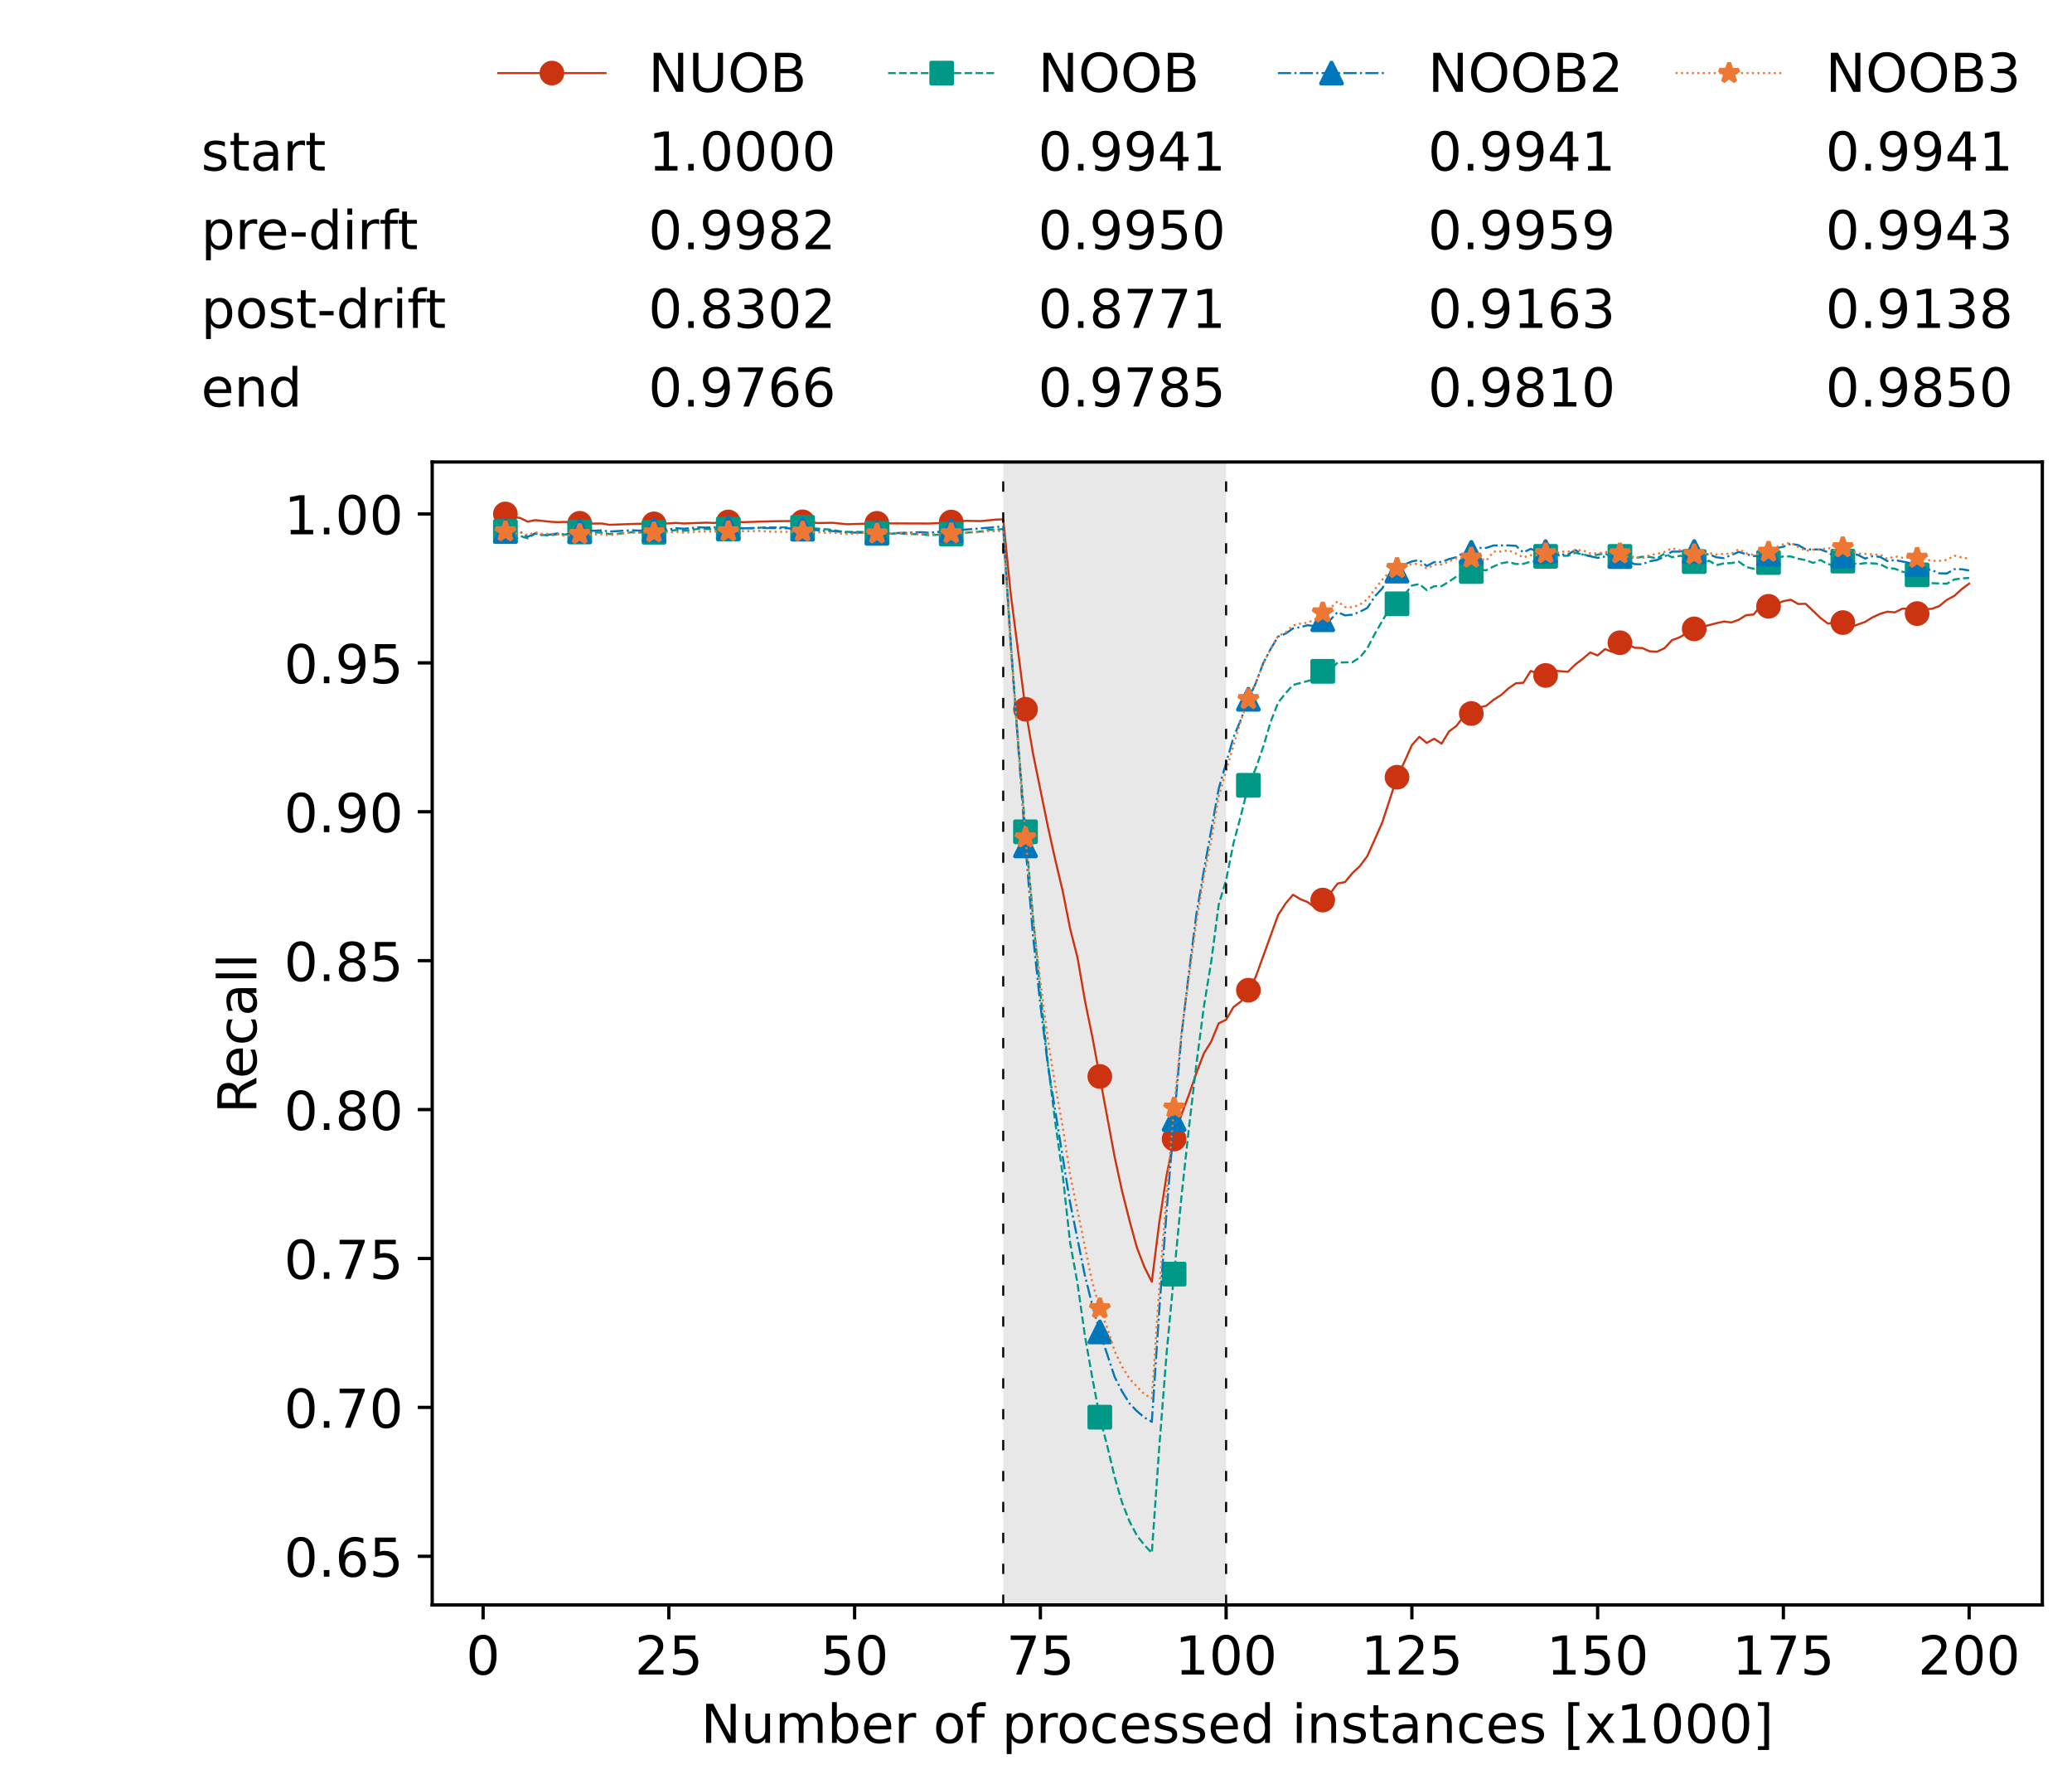 <?xml version="1.0" encoding="utf-8" standalone="no"?>
<!DOCTYPE svg PUBLIC "-//W3C//DTD SVG 1.1//EN"
  "http://www.w3.org/Graphics/SVG/1.1/DTD/svg11.dtd">
<!-- Created with matplotlib (https://matplotlib.org/) -->
<svg height="432.615pt" version="1.1" viewBox="0 0 502.65 432.615" width="502.65pt" xmlns="http://www.w3.org/2000/svg" xmlns:xlink="http://www.w3.org/1999/xlink">
 <defs>
  <style type="text/css">*{stroke-linecap:butt;stroke-linejoin:round;}</style>
 </defs>
 <g id="figure_1">
  <g id="patch_1">
   <path d="M 0 432.615 
L 502.65 432.615 
L 502.65 0 
L 0 0 
z
" style="fill:#ffffff;"/>
  </g>
  <g id="axes_1">
   <g id="patch_2">
    <path d="M 104.85 389.252 
L 495.45 389.252 
L 495.45 112.052 
L 104.85 112.052 
z
" style="fill:#ffffff;"/>
   </g>
   <g id="patch_3">
    <path clip-path="url(#p51a35bde1a)" d="M 297.446 389.252 
L 297.446 112.052 
L 243.372 112.052 
L 243.372 389.252 
z
" style="fill:#d3d3d3;opacity:0.5;"/>
   </g>
   <g id="matplotlib.axis_1">
    <g id="xtick_1">
     <g id="line2d_1">
      <defs>
       <path d="M 0 0 
L 0 3.5 
" id="m4bc2c7a0eb" style="stroke:#000000;stroke-width:0.8;"/>
      </defs>
      <g>
       <use style="stroke:#000000;stroke-width:0.8;" x="117.197" xlink:href="#m4bc2c7a0eb" y="389.252"/>
      </g>
     </g>
     <g id="text_1">
      <!-- 0 -->
      <g transform="translate(113.061 406.13)scale(0.13 -0.13)">
       <defs>
        <path d="M 31.781 66.406 
Q 24.172 66.406 20.328 58.906 
Q 16.5 51.422 16.5 36.375 
Q 16.5 21.391 20.328 13.891 
Q 24.172 6.391 31.781 6.391 
Q 39.453 6.391 43.281 13.891 
Q 47.125 21.391 47.125 36.375 
Q 47.125 51.422 43.281 58.906 
Q 39.453 66.406 31.781 66.406 
z
M 31.781 74.219 
Q 44.047 74.219 50.516 64.516 
Q 56.984 54.828 56.984 36.375 
Q 56.984 17.969 50.516 8.266 
Q 44.047 -1.422 31.781 -1.422 
Q 19.531 -1.422 13.062 8.266 
Q 6.594 17.969 6.594 36.375 
Q 6.594 54.828 13.062 64.516 
Q 19.531 74.219 31.781 74.219 
z
" id="DejaVuSans-48"/>
       </defs>
       <use xlink:href="#DejaVuSans-48"/>
      </g>
     </g>
    </g>
    <g id="xtick_2">
     <g id="line2d_2">
      <g>
       <use style="stroke:#000000;stroke-width:0.8;" x="162.259" xlink:href="#m4bc2c7a0eb" y="389.252"/>
      </g>
     </g>
     <g id="text_2">
      <!-- 25 -->
      <g transform="translate(153.988 406.13)scale(0.13 -0.13)">
       <defs>
        <path d="M 19.188 8.297 
L 53.609 8.297 
L 53.609 0 
L 7.328 0 
L 7.328 8.297 
Q 12.938 14.109 22.625 23.891 
Q 32.328 33.688 34.812 36.531 
Q 39.547 41.844 41.422 45.531 
Q 43.312 49.219 43.312 52.781 
Q 43.312 58.594 39.234 62.25 
Q 35.156 65.922 28.609 65.922 
Q 23.969 65.922 18.812 64.312 
Q 13.672 62.703 7.812 59.422 
L 7.812 69.391 
Q 13.766 71.781 18.938 73 
Q 24.125 74.219 28.422 74.219 
Q 39.75 74.219 46.484 68.547 
Q 53.219 62.891 53.219 53.422 
Q 53.219 48.922 51.531 44.891 
Q 49.859 40.875 45.406 35.406 
Q 44.188 33.984 37.641 27.219 
Q 31.109 20.453 19.188 8.297 
z
" id="DejaVuSans-50"/>
        <path d="M 10.797 72.906 
L 49.516 72.906 
L 49.516 64.594 
L 19.828 64.594 
L 19.828 46.734 
Q 21.969 47.469 24.109 47.828 
Q 26.266 48.188 28.422 48.188 
Q 40.625 48.188 47.75 41.5 
Q 54.891 34.812 54.891 23.391 
Q 54.891 11.625 47.562 5.094 
Q 40.234 -1.422 26.906 -1.422 
Q 22.312 -1.422 17.547 -0.641 
Q 12.797 0.141 7.719 1.703 
L 7.719 11.625 
Q 12.109 9.234 16.797 8.062 
Q 21.484 6.891 26.703 6.891 
Q 35.156 6.891 40.078 11.328 
Q 45.016 15.766 45.016 23.391 
Q 45.016 31 40.078 35.438 
Q 35.156 39.891 26.703 39.891 
Q 22.75 39.891 18.812 39.016 
Q 14.891 38.141 10.797 36.281 
z
" id="DejaVuSans-53"/>
       </defs>
       <use xlink:href="#DejaVuSans-50"/>
       <use x="63.623" xlink:href="#DejaVuSans-53"/>
      </g>
     </g>
    </g>
    <g id="xtick_3">
     <g id="line2d_3">
      <g>
       <use style="stroke:#000000;stroke-width:0.8;" x="207.322" xlink:href="#m4bc2c7a0eb" y="389.252"/>
      </g>
     </g>
     <g id="text_3">
      <!-- 50 -->
      <g transform="translate(199.05 406.13)scale(0.13 -0.13)">
       <use xlink:href="#DejaVuSans-53"/>
       <use x="63.623" xlink:href="#DejaVuSans-48"/>
      </g>
     </g>
    </g>
    <g id="xtick_4">
     <g id="line2d_4">
      <g>
       <use style="stroke:#000000;stroke-width:0.8;" x="252.384" xlink:href="#m4bc2c7a0eb" y="389.252"/>
      </g>
     </g>
     <g id="text_4">
      <!-- 75 -->
      <g transform="translate(244.113 406.13)scale(0.13 -0.13)">
       <defs>
        <path d="M 8.203 72.906 
L 55.078 72.906 
L 55.078 68.703 
L 28.609 0 
L 18.312 0 
L 43.219 64.594 
L 8.203 64.594 
z
" id="DejaVuSans-55"/>
       </defs>
       <use xlink:href="#DejaVuSans-55"/>
       <use x="63.623" xlink:href="#DejaVuSans-53"/>
      </g>
     </g>
    </g>
    <g id="xtick_5">
     <g id="line2d_5">
      <g>
       <use style="stroke:#000000;stroke-width:0.8;" x="297.446" xlink:href="#m4bc2c7a0eb" y="389.252"/>
      </g>
     </g>
     <g id="text_5">
      <!-- 100 -->
      <g transform="translate(285.039 406.13)scale(0.13 -0.13)">
       <defs>
        <path d="M 12.406 8.297 
L 28.516 8.297 
L 28.516 63.922 
L 10.984 60.406 
L 10.984 69.391 
L 28.422 72.906 
L 38.281 72.906 
L 38.281 8.297 
L 54.391 8.297 
L 54.391 0 
L 12.406 0 
z
" id="DejaVuSans-49"/>
       </defs>
       <use xlink:href="#DejaVuSans-49"/>
       <use x="63.623" xlink:href="#DejaVuSans-48"/>
       <use x="127.246" xlink:href="#DejaVuSans-48"/>
      </g>
     </g>
    </g>
    <g id="xtick_6">
     <g id="line2d_6">
      <g>
       <use style="stroke:#000000;stroke-width:0.8;" x="342.509" xlink:href="#m4bc2c7a0eb" y="389.252"/>
      </g>
     </g>
     <g id="text_6">
      <!-- 125 -->
      <g transform="translate(330.102 406.13)scale(0.13 -0.13)">
       <use xlink:href="#DejaVuSans-49"/>
       <use x="63.623" xlink:href="#DejaVuSans-50"/>
       <use x="127.246" xlink:href="#DejaVuSans-53"/>
      </g>
     </g>
    </g>
    <g id="xtick_7">
     <g id="line2d_7">
      <g>
       <use style="stroke:#000000;stroke-width:0.8;" x="387.571" xlink:href="#m4bc2c7a0eb" y="389.252"/>
      </g>
     </g>
     <g id="text_7">
      <!-- 150 -->
      <g transform="translate(375.164 406.13)scale(0.13 -0.13)">
       <use xlink:href="#DejaVuSans-49"/>
       <use x="63.623" xlink:href="#DejaVuSans-53"/>
       <use x="127.246" xlink:href="#DejaVuSans-48"/>
      </g>
     </g>
    </g>
    <g id="xtick_8">
     <g id="line2d_8">
      <g>
       <use style="stroke:#000000;stroke-width:0.8;" x="432.633" xlink:href="#m4bc2c7a0eb" y="389.252"/>
      </g>
     </g>
     <g id="text_8">
      <!-- 175 -->
      <g transform="translate(420.226 406.13)scale(0.13 -0.13)">
       <use xlink:href="#DejaVuSans-49"/>
       <use x="63.623" xlink:href="#DejaVuSans-55"/>
       <use x="127.246" xlink:href="#DejaVuSans-53"/>
      </g>
     </g>
    </g>
    <g id="xtick_9">
     <g id="line2d_9">
      <g>
       <use style="stroke:#000000;stroke-width:0.8;" x="477.695" xlink:href="#m4bc2c7a0eb" y="389.252"/>
      </g>
     </g>
     <g id="text_9">
      <!-- 200 -->
      <g transform="translate(465.289 406.13)scale(0.13 -0.13)">
       <use xlink:href="#DejaVuSans-50"/>
       <use x="63.623" xlink:href="#DejaVuSans-48"/>
       <use x="127.246" xlink:href="#DejaVuSans-48"/>
      </g>
     </g>
    </g>
    <g id="text_10">
     <!-- Number of processed instances [x1000] -->
     <g transform="translate(170.025 422.711)scale(0.13 -0.13)">
      <defs>
       <path d="M 9.812 72.906 
L 23.094 72.906 
L 55.422 11.922 
L 55.422 72.906 
L 64.984 72.906 
L 64.984 0 
L 51.703 0 
L 19.391 60.984 
L 19.391 0 
L 9.812 0 
z
" id="DejaVuSans-78"/>
       <path d="M 8.5 21.578 
L 8.5 54.688 
L 17.484 54.688 
L 17.484 21.922 
Q 17.484 14.156 20.5 10.266 
Q 23.531 6.391 29.594 6.391 
Q 36.859 6.391 41.078 11.031 
Q 45.312 15.672 45.312 23.688 
L 45.312 54.688 
L 54.297 54.688 
L 54.297 0 
L 45.312 0 
L 45.312 8.406 
Q 42.047 3.422 37.719 1 
Q 33.406 -1.422 27.688 -1.422 
Q 18.266 -1.422 13.375 4.438 
Q 8.5 10.297 8.5 21.578 
z
M 31.109 56 
z
" id="DejaVuSans-117"/>
       <path d="M 52 44.188 
Q 55.375 50.25 60.062 53.125 
Q 64.75 56 71.094 56 
Q 79.641 56 84.281 50.016 
Q 88.922 44.047 88.922 33.016 
L 88.922 0 
L 79.891 0 
L 79.891 32.719 
Q 79.891 40.578 77.094 44.375 
Q 74.312 48.188 68.609 48.188 
Q 61.625 48.188 57.562 43.547 
Q 53.516 38.922 53.516 30.906 
L 53.516 0 
L 44.484 0 
L 44.484 32.719 
Q 44.484 40.625 41.703 44.406 
Q 38.922 48.188 33.109 48.188 
Q 26.219 48.188 22.156 43.531 
Q 18.109 38.875 18.109 30.906 
L 18.109 0 
L 9.078 0 
L 9.078 54.688 
L 18.109 54.688 
L 18.109 46.188 
Q 21.188 51.219 25.484 53.609 
Q 29.781 56 35.688 56 
Q 41.656 56 45.828 52.969 
Q 50 49.953 52 44.188 
z
" id="DejaVuSans-109"/>
       <path d="M 48.688 27.297 
Q 48.688 37.203 44.609 42.844 
Q 40.531 48.484 33.406 48.484 
Q 26.266 48.484 22.188 42.844 
Q 18.109 37.203 18.109 27.297 
Q 18.109 17.391 22.188 11.75 
Q 26.266 6.109 33.406 6.109 
Q 40.531 6.109 44.609 11.75 
Q 48.688 17.391 48.688 27.297 
z
M 18.109 46.391 
Q 20.953 51.266 25.266 53.625 
Q 29.594 56 35.594 56 
Q 45.562 56 51.781 48.094 
Q 58.016 40.188 58.016 27.297 
Q 58.016 14.406 51.781 6.484 
Q 45.562 -1.422 35.594 -1.422 
Q 29.594 -1.422 25.266 0.953 
Q 20.953 3.328 18.109 8.203 
L 18.109 0 
L 9.078 0 
L 9.078 75.984 
L 18.109 75.984 
z
" id="DejaVuSans-98"/>
       <path d="M 56.203 29.594 
L 56.203 25.203 
L 14.891 25.203 
Q 15.484 15.922 20.484 11.062 
Q 25.484 6.203 34.422 6.203 
Q 39.594 6.203 44.453 7.469 
Q 49.312 8.734 54.109 11.281 
L 54.109 2.781 
Q 49.266 0.734 44.188 -0.344 
Q 39.109 -1.422 33.891 -1.422 
Q 20.797 -1.422 13.156 6.188 
Q 5.516 13.812 5.516 26.812 
Q 5.516 40.234 12.766 48.109 
Q 20.016 56 32.328 56 
Q 43.359 56 49.781 48.891 
Q 56.203 41.797 56.203 29.594 
z
M 47.219 32.234 
Q 47.125 39.594 43.094 43.984 
Q 39.062 48.391 32.422 48.391 
Q 24.906 48.391 20.391 44.141 
Q 15.875 39.891 15.188 32.172 
z
" id="DejaVuSans-101"/>
       <path d="M 41.109 46.297 
Q 39.594 47.172 37.812 47.578 
Q 36.031 48 33.891 48 
Q 26.266 48 22.188 43.047 
Q 18.109 38.094 18.109 28.812 
L 18.109 0 
L 9.078 0 
L 9.078 54.688 
L 18.109 54.688 
L 18.109 46.188 
Q 20.953 51.172 25.484 53.578 
Q 30.031 56 36.531 56 
Q 37.453 56 38.578 55.875 
Q 39.703 55.766 41.062 55.516 
z
" id="DejaVuSans-114"/>
       <path id="DejaVuSans-32"/>
       <path d="M 30.609 48.391 
Q 23.391 48.391 19.188 42.75 
Q 14.984 37.109 14.984 27.297 
Q 14.984 17.484 19.156 11.844 
Q 23.344 6.203 30.609 6.203 
Q 37.797 6.203 41.984 11.859 
Q 46.188 17.531 46.188 27.297 
Q 46.188 37.016 41.984 42.703 
Q 37.797 48.391 30.609 48.391 
z
M 30.609 56 
Q 42.328 56 49.016 48.375 
Q 55.719 40.766 55.719 27.297 
Q 55.719 13.875 49.016 6.219 
Q 42.328 -1.422 30.609 -1.422 
Q 18.844 -1.422 12.172 6.219 
Q 5.516 13.875 5.516 27.297 
Q 5.516 40.766 12.172 48.375 
Q 18.844 56 30.609 56 
z
" id="DejaVuSans-111"/>
       <path d="M 37.109 75.984 
L 37.109 68.5 
L 28.516 68.5 
Q 23.688 68.5 21.797 66.547 
Q 19.922 64.594 19.922 59.516 
L 19.922 54.688 
L 34.719 54.688 
L 34.719 47.703 
L 19.922 47.703 
L 19.922 0 
L 10.891 0 
L 10.891 47.703 
L 2.297 47.703 
L 2.297 54.688 
L 10.891 54.688 
L 10.891 58.5 
Q 10.891 67.625 15.141 71.797 
Q 19.391 75.984 28.609 75.984 
z
" id="DejaVuSans-102"/>
       <path d="M 18.109 8.203 
L 18.109 -20.797 
L 9.078 -20.797 
L 9.078 54.688 
L 18.109 54.688 
L 18.109 46.391 
Q 20.953 51.266 25.266 53.625 
Q 29.594 56 35.594 56 
Q 45.562 56 51.781 48.094 
Q 58.016 40.188 58.016 27.297 
Q 58.016 14.406 51.781 6.484 
Q 45.562 -1.422 35.594 -1.422 
Q 29.594 -1.422 25.266 0.953 
Q 20.953 3.328 18.109 8.203 
z
M 48.688 27.297 
Q 48.688 37.203 44.609 42.844 
Q 40.531 48.484 33.406 48.484 
Q 26.266 48.484 22.188 42.844 
Q 18.109 37.203 18.109 27.297 
Q 18.109 17.391 22.188 11.75 
Q 26.266 6.109 33.406 6.109 
Q 40.531 6.109 44.609 11.75 
Q 48.688 17.391 48.688 27.297 
z
" id="DejaVuSans-112"/>
       <path d="M 48.781 52.594 
L 48.781 44.188 
Q 44.969 46.297 41.141 47.344 
Q 37.312 48.391 33.406 48.391 
Q 24.656 48.391 19.812 42.844 
Q 14.984 37.312 14.984 27.297 
Q 14.984 17.281 19.812 11.734 
Q 24.656 6.203 33.406 6.203 
Q 37.312 6.203 41.141 7.25 
Q 44.969 8.297 48.781 10.406 
L 48.781 2.094 
Q 45.016 0.344 40.984 -0.531 
Q 36.969 -1.422 32.422 -1.422 
Q 20.062 -1.422 12.781 6.344 
Q 5.516 14.109 5.516 27.297 
Q 5.516 40.672 12.859 48.328 
Q 20.219 56 33.016 56 
Q 37.156 56 41.109 55.141 
Q 45.062 54.297 48.781 52.594 
z
" id="DejaVuSans-99"/>
       <path d="M 44.281 53.078 
L 44.281 44.578 
Q 40.484 46.531 36.375 47.5 
Q 32.281 48.484 27.875 48.484 
Q 21.188 48.484 17.844 46.438 
Q 14.5 44.391 14.5 40.281 
Q 14.5 37.156 16.891 35.375 
Q 19.281 33.594 26.516 31.984 
L 29.594 31.297 
Q 39.156 29.25 43.188 25.516 
Q 47.219 21.781 47.219 15.094 
Q 47.219 7.469 41.188 3.016 
Q 35.156 -1.422 24.609 -1.422 
Q 20.219 -1.422 15.453 -0.562 
Q 10.688 0.297 5.422 2 
L 5.422 11.281 
Q 10.406 8.688 15.234 7.391 
Q 20.062 6.109 24.812 6.109 
Q 31.156 6.109 34.562 8.281 
Q 37.984 10.453 37.984 14.406 
Q 37.984 18.062 35.516 20.016 
Q 33.062 21.969 24.703 23.781 
L 21.578 24.516 
Q 13.234 26.266 9.516 29.906 
Q 5.812 33.547 5.812 39.891 
Q 5.812 47.609 11.281 51.797 
Q 16.75 56 26.812 56 
Q 31.781 56 36.172 55.266 
Q 40.578 54.547 44.281 53.078 
z
" id="DejaVuSans-115"/>
       <path d="M 45.406 46.391 
L 45.406 75.984 
L 54.391 75.984 
L 54.391 0 
L 45.406 0 
L 45.406 8.203 
Q 42.578 3.328 38.25 0.953 
Q 33.938 -1.422 27.875 -1.422 
Q 17.969 -1.422 11.734 6.484 
Q 5.516 14.406 5.516 27.297 
Q 5.516 40.188 11.734 48.094 
Q 17.969 56 27.875 56 
Q 33.938 56 38.25 53.625 
Q 42.578 51.266 45.406 46.391 
z
M 14.797 27.297 
Q 14.797 17.391 18.875 11.75 
Q 22.953 6.109 30.078 6.109 
Q 37.203 6.109 41.297 11.75 
Q 45.406 17.391 45.406 27.297 
Q 45.406 37.203 41.297 42.844 
Q 37.203 48.484 30.078 48.484 
Q 22.953 48.484 18.875 42.844 
Q 14.797 37.203 14.797 27.297 
z
" id="DejaVuSans-100"/>
       <path d="M 9.422 54.688 
L 18.406 54.688 
L 18.406 0 
L 9.422 0 
z
M 9.422 75.984 
L 18.406 75.984 
L 18.406 64.594 
L 9.422 64.594 
z
" id="DejaVuSans-105"/>
       <path d="M 54.891 33.016 
L 54.891 0 
L 45.906 0 
L 45.906 32.719 
Q 45.906 40.484 42.875 44.328 
Q 39.844 48.188 33.797 48.188 
Q 26.516 48.188 22.312 43.547 
Q 18.109 38.922 18.109 30.906 
L 18.109 0 
L 9.078 0 
L 9.078 54.688 
L 18.109 54.688 
L 18.109 46.188 
Q 21.344 51.125 25.703 53.562 
Q 30.078 56 35.797 56 
Q 45.219 56 50.047 50.172 
Q 54.891 44.344 54.891 33.016 
z
" id="DejaVuSans-110"/>
       <path d="M 18.312 70.219 
L 18.312 54.688 
L 36.812 54.688 
L 36.812 47.703 
L 18.312 47.703 
L 18.312 18.016 
Q 18.312 11.328 20.141 9.422 
Q 21.969 7.516 27.594 7.516 
L 36.812 7.516 
L 36.812 0 
L 27.594 0 
Q 17.188 0 13.234 3.875 
Q 9.281 7.766 9.281 18.016 
L 9.281 47.703 
L 2.688 47.703 
L 2.688 54.688 
L 9.281 54.688 
L 9.281 70.219 
z
" id="DejaVuSans-116"/>
       <path d="M 34.281 27.484 
Q 23.391 27.484 19.188 25 
Q 14.984 22.516 14.984 16.5 
Q 14.984 11.719 18.141 8.906 
Q 21.297 6.109 26.703 6.109 
Q 34.188 6.109 38.703 11.406 
Q 43.219 16.703 43.219 25.484 
L 43.219 27.484 
z
M 52.203 31.203 
L 52.203 0 
L 43.219 0 
L 43.219 8.297 
Q 40.141 3.328 35.547 0.953 
Q 30.953 -1.422 24.312 -1.422 
Q 15.922 -1.422 10.953 3.297 
Q 6 8.016 6 15.922 
Q 6 25.141 12.172 29.828 
Q 18.359 34.516 30.609 34.516 
L 43.219 34.516 
L 43.219 35.406 
Q 43.219 41.609 39.141 45 
Q 35.062 48.391 27.688 48.391 
Q 23 48.391 18.547 47.266 
Q 14.109 46.141 10.016 43.891 
L 10.016 52.203 
Q 14.938 54.109 19.578 55.047 
Q 24.219 56 28.609 56 
Q 40.484 56 46.344 49.844 
Q 52.203 43.703 52.203 31.203 
z
" id="DejaVuSans-97"/>
       <path d="M 8.594 75.984 
L 29.297 75.984 
L 29.297 69 
L 17.578 69 
L 17.578 -6.203 
L 29.297 -6.203 
L 29.297 -13.188 
L 8.594 -13.188 
z
" id="DejaVuSans-91"/>
       <path d="M 54.891 54.688 
L 35.109 28.078 
L 55.906 0 
L 45.312 0 
L 29.391 21.484 
L 13.484 0 
L 2.875 0 
L 24.125 28.609 
L 4.688 54.688 
L 15.281 54.688 
L 29.781 35.203 
L 44.281 54.688 
z
" id="DejaVuSans-120"/>
       <path d="M 30.422 75.984 
L 30.422 -13.188 
L 9.719 -13.188 
L 9.719 -6.203 
L 21.391 -6.203 
L 21.391 69 
L 9.719 69 
L 9.719 75.984 
z
" id="DejaVuSans-93"/>
      </defs>
      <use xlink:href="#DejaVuSans-78"/>
      <use x="74.805" xlink:href="#DejaVuSans-117"/>
      <use x="138.184" xlink:href="#DejaVuSans-109"/>
      <use x="235.596" xlink:href="#DejaVuSans-98"/>
      <use x="299.072" xlink:href="#DejaVuSans-101"/>
      <use x="360.596" xlink:href="#DejaVuSans-114"/>
      <use x="401.709" xlink:href="#DejaVuSans-32"/>
      <use x="433.496" xlink:href="#DejaVuSans-111"/>
      <use x="494.678" xlink:href="#DejaVuSans-102"/>
      <use x="529.883" xlink:href="#DejaVuSans-32"/>
      <use x="561.67" xlink:href="#DejaVuSans-112"/>
      <use x="625.146" xlink:href="#DejaVuSans-114"/>
      <use x="664.01" xlink:href="#DejaVuSans-111"/>
      <use x="725.191" xlink:href="#DejaVuSans-99"/>
      <use x="780.172" xlink:href="#DejaVuSans-101"/>
      <use x="841.695" xlink:href="#DejaVuSans-115"/>
      <use x="893.795" xlink:href="#DejaVuSans-115"/>
      <use x="945.895" xlink:href="#DejaVuSans-101"/>
      <use x="1007.418" xlink:href="#DejaVuSans-100"/>
      <use x="1070.895" xlink:href="#DejaVuSans-32"/>
      <use x="1102.682" xlink:href="#DejaVuSans-105"/>
      <use x="1130.465" xlink:href="#DejaVuSans-110"/>
      <use x="1193.844" xlink:href="#DejaVuSans-115"/>
      <use x="1245.943" xlink:href="#DejaVuSans-116"/>
      <use x="1285.152" xlink:href="#DejaVuSans-97"/>
      <use x="1346.432" xlink:href="#DejaVuSans-110"/>
      <use x="1409.811" xlink:href="#DejaVuSans-99"/>
      <use x="1464.791" xlink:href="#DejaVuSans-101"/>
      <use x="1526.314" xlink:href="#DejaVuSans-115"/>
      <use x="1578.414" xlink:href="#DejaVuSans-32"/>
      <use x="1610.201" xlink:href="#DejaVuSans-91"/>
      <use x="1649.215" xlink:href="#DejaVuSans-120"/>
      <use x="1708.395" xlink:href="#DejaVuSans-49"/>
      <use x="1772.018" xlink:href="#DejaVuSans-48"/>
      <use x="1835.641" xlink:href="#DejaVuSans-48"/>
      <use x="1899.264" xlink:href="#DejaVuSans-48"/>
      <use x="1962.887" xlink:href="#DejaVuSans-93"/>
     </g>
    </g>
   </g>
   <g id="matplotlib.axis_2">
    <g id="ytick_1">
     <g id="line2d_10">
      <defs>
       <path d="M 0 0 
L -3.5 0 
" id="mad43446184" style="stroke:#000000;stroke-width:0.8;"/>
      </defs>
      <g>
       <use style="stroke:#000000;stroke-width:0.8;" x="104.85" xlink:href="#mad43446184" y="377.457"/>
      </g>
     </g>
     <g id="text_11">
      <!-- 0.65 -->
      <g transform="translate(68.905 382.396)scale(0.13 -0.13)">
       <defs>
        <path d="M 10.688 12.406 
L 21 12.406 
L 21 0 
L 10.688 0 
z
" id="DejaVuSans-46"/>
        <path d="M 33.016 40.375 
Q 26.375 40.375 22.484 35.828 
Q 18.609 31.297 18.609 23.391 
Q 18.609 15.531 22.484 10.953 
Q 26.375 6.391 33.016 6.391 
Q 39.656 6.391 43.531 10.953 
Q 47.406 15.531 47.406 23.391 
Q 47.406 31.297 43.531 35.828 
Q 39.656 40.375 33.016 40.375 
z
M 52.594 71.297 
L 52.594 62.312 
Q 48.875 64.062 45.094 64.984 
Q 41.312 65.922 37.594 65.922 
Q 27.828 65.922 22.672 59.328 
Q 17.531 52.734 16.797 39.406 
Q 19.672 43.656 24.016 45.922 
Q 28.375 48.188 33.594 48.188 
Q 44.578 48.188 50.953 41.516 
Q 57.328 34.859 57.328 23.391 
Q 57.328 12.156 50.688 5.359 
Q 44.047 -1.422 33.016 -1.422 
Q 20.359 -1.422 13.672 8.266 
Q 6.984 17.969 6.984 36.375 
Q 6.984 53.656 15.188 63.938 
Q 23.391 74.219 37.203 74.219 
Q 40.922 74.219 44.703 73.484 
Q 48.484 72.75 52.594 71.297 
z
" id="DejaVuSans-54"/>
       </defs>
       <use xlink:href="#DejaVuSans-48"/>
       <use x="63.623" xlink:href="#DejaVuSans-46"/>
       <use x="95.41" xlink:href="#DejaVuSans-54"/>
       <use x="159.033" xlink:href="#DejaVuSans-53"/>
      </g>
     </g>
    </g>
    <g id="ytick_2">
     <g id="line2d_11">
      <g>
       <use style="stroke:#000000;stroke-width:0.8;" x="104.85" xlink:href="#mad43446184" y="341.342"/>
      </g>
     </g>
     <g id="text_12">
      <!-- 0.70 -->
      <g transform="translate(68.905 346.281)scale(0.13 -0.13)">
       <use xlink:href="#DejaVuSans-48"/>
       <use x="63.623" xlink:href="#DejaVuSans-46"/>
       <use x="95.41" xlink:href="#DejaVuSans-55"/>
       <use x="159.033" xlink:href="#DejaVuSans-48"/>
      </g>
     </g>
    </g>
    <g id="ytick_3">
     <g id="line2d_12">
      <g>
       <use style="stroke:#000000;stroke-width:0.8;" x="104.85" xlink:href="#mad43446184" y="305.227"/>
      </g>
     </g>
     <g id="text_13">
      <!-- 0.75 -->
      <g transform="translate(68.905 310.166)scale(0.13 -0.13)">
       <use xlink:href="#DejaVuSans-48"/>
       <use x="63.623" xlink:href="#DejaVuSans-46"/>
       <use x="95.41" xlink:href="#DejaVuSans-55"/>
       <use x="159.033" xlink:href="#DejaVuSans-53"/>
      </g>
     </g>
    </g>
    <g id="ytick_4">
     <g id="line2d_13">
      <g>
       <use style="stroke:#000000;stroke-width:0.8;" x="104.85" xlink:href="#mad43446184" y="269.112"/>
      </g>
     </g>
     <g id="text_14">
      <!-- 0.80 -->
      <g transform="translate(68.905 274.051)scale(0.13 -0.13)">
       <defs>
        <path d="M 31.781 34.625 
Q 24.75 34.625 20.719 30.859 
Q 16.703 27.094 16.703 20.516 
Q 16.703 13.922 20.719 10.156 
Q 24.75 6.391 31.781 6.391 
Q 38.812 6.391 42.859 10.172 
Q 46.922 13.969 46.922 20.516 
Q 46.922 27.094 42.891 30.859 
Q 38.875 34.625 31.781 34.625 
z
M 21.922 38.812 
Q 15.578 40.375 12.031 44.719 
Q 8.5 49.078 8.5 55.328 
Q 8.5 64.062 14.719 69.141 
Q 20.953 74.219 31.781 74.219 
Q 42.672 74.219 48.875 69.141 
Q 55.078 64.062 55.078 55.328 
Q 55.078 49.078 51.531 44.719 
Q 48 40.375 41.703 38.812 
Q 48.828 37.156 52.797 32.312 
Q 56.781 27.484 56.781 20.516 
Q 56.781 9.906 50.312 4.234 
Q 43.844 -1.422 31.781 -1.422 
Q 19.734 -1.422 13.25 4.234 
Q 6.781 9.906 6.781 20.516 
Q 6.781 27.484 10.781 32.312 
Q 14.797 37.156 21.922 38.812 
z
M 18.312 54.391 
Q 18.312 48.734 21.844 45.562 
Q 25.391 42.391 31.781 42.391 
Q 38.141 42.391 41.719 45.562 
Q 45.312 48.734 45.312 54.391 
Q 45.312 60.062 41.719 63.234 
Q 38.141 66.406 31.781 66.406 
Q 25.391 66.406 21.844 63.234 
Q 18.312 60.062 18.312 54.391 
z
" id="DejaVuSans-56"/>
       </defs>
       <use xlink:href="#DejaVuSans-48"/>
       <use x="63.623" xlink:href="#DejaVuSans-46"/>
       <use x="95.41" xlink:href="#DejaVuSans-56"/>
       <use x="159.033" xlink:href="#DejaVuSans-48"/>
      </g>
     </g>
    </g>
    <g id="ytick_5">
     <g id="line2d_14">
      <g>
       <use style="stroke:#000000;stroke-width:0.8;" x="104.85" xlink:href="#mad43446184" y="232.997"/>
      </g>
     </g>
     <g id="text_15">
      <!-- 0.85 -->
      <g transform="translate(68.905 237.936)scale(0.13 -0.13)">
       <use xlink:href="#DejaVuSans-48"/>
       <use x="63.623" xlink:href="#DejaVuSans-46"/>
       <use x="95.41" xlink:href="#DejaVuSans-56"/>
       <use x="159.033" xlink:href="#DejaVuSans-53"/>
      </g>
     </g>
    </g>
    <g id="ytick_6">
     <g id="line2d_15">
      <g>
       <use style="stroke:#000000;stroke-width:0.8;" x="104.85" xlink:href="#mad43446184" y="196.882"/>
      </g>
     </g>
     <g id="text_16">
      <!-- 0.90 -->
      <g transform="translate(68.905 201.821)scale(0.13 -0.13)">
       <defs>
        <path d="M 10.984 1.516 
L 10.984 10.5 
Q 14.703 8.734 18.5 7.812 
Q 22.312 6.891 25.984 6.891 
Q 35.75 6.891 40.891 13.453 
Q 46.047 20.016 46.781 33.406 
Q 43.953 29.203 39.594 26.953 
Q 35.25 24.703 29.984 24.703 
Q 19.047 24.703 12.672 31.312 
Q 6.297 37.938 6.297 49.422 
Q 6.297 60.641 12.938 67.422 
Q 19.578 74.219 30.609 74.219 
Q 43.266 74.219 49.922 64.516 
Q 56.594 54.828 56.594 36.375 
Q 56.594 19.141 48.406 8.859 
Q 40.234 -1.422 26.422 -1.422 
Q 22.703 -1.422 18.891 -0.688 
Q 15.094 0.047 10.984 1.516 
z
M 30.609 32.422 
Q 37.25 32.422 41.125 36.953 
Q 45.016 41.5 45.016 49.422 
Q 45.016 57.281 41.125 61.844 
Q 37.25 66.406 30.609 66.406 
Q 23.969 66.406 20.094 61.844 
Q 16.219 57.281 16.219 49.422 
Q 16.219 41.5 20.094 36.953 
Q 23.969 32.422 30.609 32.422 
z
" id="DejaVuSans-57"/>
       </defs>
       <use xlink:href="#DejaVuSans-48"/>
       <use x="63.623" xlink:href="#DejaVuSans-46"/>
       <use x="95.41" xlink:href="#DejaVuSans-57"/>
       <use x="159.033" xlink:href="#DejaVuSans-48"/>
      </g>
     </g>
    </g>
    <g id="ytick_7">
     <g id="line2d_16">
      <g>
       <use style="stroke:#000000;stroke-width:0.8;" x="104.85" xlink:href="#mad43446184" y="160.767"/>
      </g>
     </g>
     <g id="text_17">
      <!-- 0.95 -->
      <g transform="translate(68.905 165.706)scale(0.13 -0.13)">
       <use xlink:href="#DejaVuSans-48"/>
       <use x="63.623" xlink:href="#DejaVuSans-46"/>
       <use x="95.41" xlink:href="#DejaVuSans-57"/>
       <use x="159.033" xlink:href="#DejaVuSans-53"/>
      </g>
     </g>
    </g>
    <g id="ytick_8">
     <g id="line2d_17">
      <g>
       <use style="stroke:#000000;stroke-width:0.8;" x="104.85" xlink:href="#mad43446184" y="124.652"/>
      </g>
     </g>
     <g id="text_18">
      <!-- 1.00 -->
      <g transform="translate(68.905 129.591)scale(0.13 -0.13)">
       <use xlink:href="#DejaVuSans-49"/>
       <use x="63.623" xlink:href="#DejaVuSans-46"/>
       <use x="95.41" xlink:href="#DejaVuSans-48"/>
       <use x="159.033" xlink:href="#DejaVuSans-48"/>
      </g>
     </g>
    </g>
    <g id="text_19">
     <!-- Recall -->
     <g transform="translate(62.201 270.044)rotate(-90)scale(0.13 -0.13)">
      <defs>
       <path d="M 44.391 34.188 
Q 47.562 33.109 50.562 29.594 
Q 53.562 26.078 56.594 19.922 
L 66.609 0 
L 56 0 
L 46.688 18.703 
Q 43.062 26.031 39.672 28.422 
Q 36.281 30.812 30.422 30.812 
L 19.672 30.812 
L 19.672 0 
L 9.812 0 
L 9.812 72.906 
L 32.078 72.906 
Q 44.578 72.906 50.734 67.672 
Q 56.891 62.453 56.891 51.906 
Q 56.891 45.016 53.688 40.469 
Q 50.484 35.938 44.391 34.188 
z
M 19.672 64.797 
L 19.672 38.922 
L 32.078 38.922 
Q 39.203 38.922 42.844 42.219 
Q 46.484 45.516 46.484 51.906 
Q 46.484 58.297 42.844 61.547 
Q 39.203 64.797 32.078 64.797 
z
" id="DejaVuSans-82"/>
       <path d="M 9.422 75.984 
L 18.406 75.984 
L 18.406 0 
L 9.422 0 
z
" id="DejaVuSans-108"/>
      </defs>
      <use xlink:href="#DejaVuSans-82"/>
      <use x="64.982" xlink:href="#DejaVuSans-101"/>
      <use x="126.506" xlink:href="#DejaVuSans-99"/>
      <use x="181.486" xlink:href="#DejaVuSans-97"/>
      <use x="242.766" xlink:href="#DejaVuSans-108"/>
      <use x="270.549" xlink:href="#DejaVuSans-108"/>
     </g>
    </g>
   </g>
   <g id="line2d_18"/>
   <g id="line2d_19"/>
   <g id="line2d_20"/>
   <g id="line2d_21"/>
   <g id="line2d_22"/>
   <g id="line2d_23">
    <path clip-path="url(#p51a35bde1a)" d="M 122.605 124.652 
L 124.407 125.396 
L 126.21 125.624 
L 128.012 126.521 
L 129.815 126.148 
L 133.419 126.532 
L 135.222 126.638 
L 137.024 126.581 
L 138.827 126.691 
L 140.629 126.919 
L 142.432 126.987 
L 146.037 126.969 
L 147.839 127.284 
L 155.049 127.027 
L 160.457 127.048 
L 164.062 126.821 
L 165.864 126.963 
L 171.272 126.758 
L 173.074 126.827 
L 178.482 126.577 
L 180.284 126.638 
L 187.494 126.423 
L 192.902 126.351 
L 194.704 126.564 
L 196.507 126.638 
L 198.309 126.858 
L 201.914 126.788 
L 205.519 127.148 
L 212.729 126.927 
L 225.347 126.967 
L 228.952 126.826 
L 232.557 126.469 
L 234.359 126.315 
L 237.964 126.384 
L 241.569 126.026 
L 243.372 125.952 
L 245.174 143.865 
L 248.779 172.017 
L 250.581 182.671 
L 254.186 200.357 
L 255.989 208.475 
L 257.791 216.055 
L 259.594 225.196 
L 261.396 232.261 
L 263.199 242.707 
L 265.001 251.526 
L 270.409 280.619 
L 272.211 288.913 
L 274.014 296.063 
L 275.816 302.617 
L 277.619 307.299 
L 279.421 310.88 
L 281.224 296.548 
L 283.026 284.918 
L 284.829 276.242 
L 286.631 270.268 
L 288.434 265.49 
L 290.236 260.243 
L 292.039 255.517 
L 293.841 252.58 
L 295.644 248.2 
L 297.446 247.31 
L 299.249 244.229 
L 301.051 242.894 
L 302.854 240.158 
L 304.656 236.858 
L 310.064 221.898 
L 311.866 219.139 
L 313.669 217.011 
L 315.471 218.078 
L 317.274 218.816 
L 319.076 220.155 
L 320.879 218.299 
L 322.681 216.689 
L 324.484 214.285 
L 326.286 213.941 
L 328.089 211.75 
L 329.891 210.061 
L 331.694 207.655 
L 335.299 199.556 
L 338.904 188.503 
L 340.706 184.761 
L 342.509 180.719 
L 344.311 178.696 
L 346.114 180.199 
L 347.916 179.162 
L 349.719 180.356 
L 351.521 177.395 
L 353.324 176.059 
L 355.126 173.653 
L 356.928 173.057 
L 358.731 171.609 
L 360.533 171.201 
L 362.336 169.708 
L 364.138 168.584 
L 365.941 166.954 
L 367.743 165.714 
L 369.546 165.585 
L 371.348 162.724 
L 373.151 163.401 
L 374.953 163.813 
L 376.756 162.632 
L 380.361 162.939 
L 382.163 161.153 
L 383.966 159.779 
L 385.768 158.243 
L 387.571 158.963 
L 389.373 157.425 
L 391.176 158.121 
L 392.978 155.882 
L 394.781 156.3 
L 396.583 157.098 
L 398.386 157.165 
L 400.188 157.965 
L 401.991 158.056 
L 403.793 157.203 
L 405.596 155.268 
L 407.398 154.606 
L 411.003 152.524 
L 416.411 151.147 
L 418.213 150.741 
L 420.016 150.97 
L 421.818 150.295 
L 423.621 149.189 
L 425.423 149.034 
L 427.226 146.789 
L 429.028 147.045 
L 430.831 146.576 
L 432.633 145.793 
L 434.436 145.453 
L 436.238 146.486 
L 438.041 146.446 
L 441.646 149.892 
L 443.448 151.242 
L 445.251 150.961 
L 447.053 150.995 
L 448.856 152.111 
L 452.461 150.836 
L 454.263 149.727 
L 456.066 148.889 
L 457.868 148.356 
L 459.671 148.528 
L 461.473 147.623 
L 463.276 147.646 
L 465.078 148.819 
L 466.881 147.794 
L 468.683 147.645 
L 470.485 146.975 
L 472.288 145.485 
L 474.09 144.525 
L 475.893 142.876 
L 477.695 141.541 
L 477.695 141.541 
" style="fill:none;stroke:#cc3311;stroke-linecap:square;stroke-width:0.5;"/>
    <defs>
     <path d="M 0 2.5 
C 0.663 2.5 1.299 2.237 1.768 1.768 
C 2.237 1.299 2.5 0.663 2.5 0 
C 2.5 -0.663 2.237 -1.299 1.768 -1.768 
C 1.299 -2.237 0.663 -2.5 0 -2.5 
C -0.663 -2.5 -1.299 -2.237 -1.768 -1.768 
C -2.237 -1.299 -2.5 -0.663 -2.5 0 
C -2.5 0.663 -2.237 1.299 -1.768 1.768 
C -1.299 2.237 -0.663 2.5 0 2.5 
z
" id="m2b8da6bd3b" style="stroke:#cc3311;"/>
    </defs>
    <g clip-path="url(#p51a35bde1a)">
     <use style="fill:#cc3311;stroke:#cc3311;" x="122.605" xlink:href="#m2b8da6bd3b" y="124.652"/>
     <use style="fill:#cc3311;stroke:#cc3311;" x="140.629" xlink:href="#m2b8da6bd3b" y="126.919"/>
     <use style="fill:#cc3311;stroke:#cc3311;" x="158.654" xlink:href="#m2b8da6bd3b" y="127.051"/>
     <use style="fill:#cc3311;stroke:#cc3311;" x="176.679" xlink:href="#m2b8da6bd3b" y="126.593"/>
     <use style="fill:#cc3311;stroke:#cc3311;" x="194.704" xlink:href="#m2b8da6bd3b" y="126.564"/>
     <use style="fill:#cc3311;stroke:#cc3311;" x="212.729" xlink:href="#m2b8da6bd3b" y="126.927"/>
     <use style="fill:#cc3311;stroke:#cc3311;" x="230.754" xlink:href="#m2b8da6bd3b" y="126.613"/>
     <use style="fill:#cc3311;stroke:#cc3311;" x="248.779" xlink:href="#m2b8da6bd3b" y="172.017"/>
     <use style="fill:#cc3311;stroke:#cc3311;" x="266.804" xlink:href="#m2b8da6bd3b" y="261.076"/>
     <use style="fill:#cc3311;stroke:#cc3311;" x="284.829" xlink:href="#m2b8da6bd3b" y="276.242"/>
     <use style="fill:#cc3311;stroke:#cc3311;" x="302.854" xlink:href="#m2b8da6bd3b" y="240.158"/>
     <use style="fill:#cc3311;stroke:#cc3311;" x="320.879" xlink:href="#m2b8da6bd3b" y="218.299"/>
     <use style="fill:#cc3311;stroke:#cc3311;" x="338.904" xlink:href="#m2b8da6bd3b" y="188.503"/>
     <use style="fill:#cc3311;stroke:#cc3311;" x="356.928" xlink:href="#m2b8da6bd3b" y="173.057"/>
     <use style="fill:#cc3311;stroke:#cc3311;" x="374.953" xlink:href="#m2b8da6bd3b" y="163.813"/>
     <use style="fill:#cc3311;stroke:#cc3311;" x="392.978" xlink:href="#m2b8da6bd3b" y="155.882"/>
     <use style="fill:#cc3311;stroke:#cc3311;" x="411.003" xlink:href="#m2b8da6bd3b" y="152.524"/>
     <use style="fill:#cc3311;stroke:#cc3311;" x="429.028" xlink:href="#m2b8da6bd3b" y="147.045"/>
     <use style="fill:#cc3311;stroke:#cc3311;" x="447.053" xlink:href="#m2b8da6bd3b" y="150.995"/>
     <use style="fill:#cc3311;stroke:#cc3311;" x="465.078" xlink:href="#m2b8da6bd3b" y="148.819"/>
    </g>
   </g>
   <g id="line2d_24"/>
   <g id="line2d_25"/>
   <g id="line2d_26"/>
   <g id="line2d_27"/>
   <g id="line2d_28">
    <path clip-path="url(#p51a35bde1a)" d="M 122.605 128.909 
L 124.407 131.248 
L 126.21 130.001 
L 128.012 130.565 
L 129.815 129.382 
L 131.617 129.765 
L 133.419 129.855 
L 135.222 129.546 
L 137.024 129.656 
L 140.629 129.022 
L 142.432 129.298 
L 144.234 129.171 
L 146.037 129.162 
L 147.839 129.518 
L 149.642 129.478 
L 153.247 129.099 
L 155.049 129.158 
L 156.852 129.004 
L 158.654 129.085 
L 160.457 128.781 
L 162.259 128.779 
L 164.062 128.543 
L 165.864 128.757 
L 169.469 128.262 
L 174.877 128.397 
L 176.679 128.321 
L 178.482 128.074 
L 182.087 128.114 
L 185.692 127.907 
L 194.704 127.903 
L 201.914 128.497 
L 203.717 128.851 
L 205.519 128.998 
L 209.124 129.02 
L 214.532 129.528 
L 218.137 129.344 
L 219.939 129.497 
L 223.544 129.579 
L 225.347 129.812 
L 228.952 129.604 
L 230.754 129.531 
L 232.557 129.314 
L 237.964 128.918 
L 239.767 128.495 
L 241.569 128.492 
L 243.372 128.271 
L 245.174 155.746 
L 246.976 179.867 
L 248.779 201.742 
L 250.581 222.163 
L 252.384 240.707 
L 254.186 257.677 
L 255.989 272.184 
L 257.791 284.876 
L 259.594 301.372 
L 261.396 311.268 
L 263.199 324.05 
L 265.001 334.266 
L 266.804 343.714 
L 268.606 350.684 
L 270.409 358.232 
L 272.211 364.436 
L 274.014 369.007 
L 275.816 372.449 
L 277.619 374.712 
L 279.421 376.652 
L 281.224 351.056 
L 283.026 327.982 
L 286.631 290.034 
L 288.434 273.478 
L 290.236 258.083 
L 292.039 244.221 
L 293.841 233.186 
L 295.644 219.442 
L 297.446 213.407 
L 299.249 204.449 
L 301.051 197.739 
L 302.854 190.464 
L 304.656 186.325 
L 306.459 181.09 
L 308.261 175.032 
L 310.064 170.389 
L 311.866 168.162 
L 313.669 166.119 
L 319.076 164.684 
L 320.879 162.82 
L 322.681 162.512 
L 324.484 160.687 
L 328.089 160.6 
L 329.891 159.451 
L 331.694 157.243 
L 333.496 153.764 
L 337.101 147.568 
L 338.904 146.443 
L 342.509 142.015 
L 344.311 141.657 
L 346.114 143.116 
L 347.916 142.181 
L 349.719 142.157 
L 351.521 141.064 
L 353.324 139.825 
L 355.126 139.066 
L 358.731 138.245 
L 360.533 138.298 
L 362.336 137.381 
L 364.138 136.629 
L 365.941 136.304 
L 367.743 136.8 
L 369.546 136.757 
L 371.348 136.208 
L 373.151 136.191 
L 374.953 134.931 
L 376.756 134.25 
L 378.558 134.795 
L 380.361 134.795 
L 382.163 134.081 
L 385.768 134.853 
L 389.373 134.184 
L 391.176 135.344 
L 392.978 134.948 
L 394.781 134.98 
L 396.583 135.367 
L 398.386 135.04 
L 400.188 135.064 
L 401.991 135.44 
L 403.793 134.25 
L 405.596 135.158 
L 407.398 134.827 
L 409.201 134.839 
L 411.003 136.202 
L 412.806 136.91 
L 414.608 135.992 
L 416.411 137.076 
L 418.213 136.622 
L 420.016 136.568 
L 421.818 136.215 
L 423.621 137.516 
L 425.423 137.946 
L 427.226 136.472 
L 429.028 136.43 
L 430.831 135.335 
L 432.633 134.952 
L 434.436 134.955 
L 436.238 135.509 
L 438.041 135.833 
L 439.843 136.527 
L 441.646 135.823 
L 443.448 136.836 
L 445.251 137.088 
L 447.053 136.083 
L 450.658 136.834 
L 452.461 136.572 
L 454.263 136.628 
L 456.066 136.802 
L 457.868 137.756 
L 459.671 137.928 
L 461.473 138.651 
L 465.078 139.418 
L 466.881 140.807 
L 468.683 141.433 
L 472.288 141.575 
L 474.09 140.544 
L 475.893 140.284 
L 477.695 140.164 
L 477.695 140.164 
" style="fill:none;stroke:#009988;stroke-dasharray:1.85,0.8;stroke-dashoffset:0;stroke-width:0.5;"/>
    <defs>
     <path d="M -2.5 2.5 
L 2.5 2.5 
L 2.5 -2.5 
L -2.5 -2.5 
z
" id="mf1b4942a57" style="stroke:#009988;stroke-linejoin:miter;"/>
    </defs>
    <g clip-path="url(#p51a35bde1a)">
     <use style="fill:#009988;stroke:#009988;stroke-linejoin:miter;" x="122.605" xlink:href="#mf1b4942a57" y="128.909"/>
     <use style="fill:#009988;stroke:#009988;stroke-linejoin:miter;" x="140.629" xlink:href="#mf1b4942a57" y="129.022"/>
     <use style="fill:#009988;stroke:#009988;stroke-linejoin:miter;" x="158.654" xlink:href="#mf1b4942a57" y="129.085"/>
     <use style="fill:#009988;stroke:#009988;stroke-linejoin:miter;" x="176.679" xlink:href="#mf1b4942a57" y="128.321"/>
     <use style="fill:#009988;stroke:#009988;stroke-linejoin:miter;" x="194.704" xlink:href="#mf1b4942a57" y="127.903"/>
     <use style="fill:#009988;stroke:#009988;stroke-linejoin:miter;" x="212.729" xlink:href="#mf1b4942a57" y="129.369"/>
     <use style="fill:#009988;stroke:#009988;stroke-linejoin:miter;" x="230.754" xlink:href="#mf1b4942a57" y="129.531"/>
     <use style="fill:#009988;stroke:#009988;stroke-linejoin:miter;" x="248.779" xlink:href="#mf1b4942a57" y="201.742"/>
     <use style="fill:#009988;stroke:#009988;stroke-linejoin:miter;" x="266.804" xlink:href="#mf1b4942a57" y="343.714"/>
     <use style="fill:#009988;stroke:#009988;stroke-linejoin:miter;" x="284.829" xlink:href="#mf1b4942a57" y="309.014"/>
     <use style="fill:#009988;stroke:#009988;stroke-linejoin:miter;" x="302.854" xlink:href="#mf1b4942a57" y="190.464"/>
     <use style="fill:#009988;stroke:#009988;stroke-linejoin:miter;" x="320.879" xlink:href="#mf1b4942a57" y="162.82"/>
     <use style="fill:#009988;stroke:#009988;stroke-linejoin:miter;" x="338.904" xlink:href="#mf1b4942a57" y="146.443"/>
     <use style="fill:#009988;stroke:#009988;stroke-linejoin:miter;" x="356.928" xlink:href="#mf1b4942a57" y="138.613"/>
     <use style="fill:#009988;stroke:#009988;stroke-linejoin:miter;" x="374.953" xlink:href="#mf1b4942a57" y="134.931"/>
     <use style="fill:#009988;stroke:#009988;stroke-linejoin:miter;" x="392.978" xlink:href="#mf1b4942a57" y="134.948"/>
     <use style="fill:#009988;stroke:#009988;stroke-linejoin:miter;" x="411.003" xlink:href="#mf1b4942a57" y="136.202"/>
     <use style="fill:#009988;stroke:#009988;stroke-linejoin:miter;" x="429.028" xlink:href="#mf1b4942a57" y="136.43"/>
     <use style="fill:#009988;stroke:#009988;stroke-linejoin:miter;" x="447.053" xlink:href="#mf1b4942a57" y="136.083"/>
     <use style="fill:#009988;stroke:#009988;stroke-linejoin:miter;" x="465.078" xlink:href="#mf1b4942a57" y="139.418"/>
    </g>
   </g>
   <g id="line2d_29"/>
   <g id="line2d_30"/>
   <g id="line2d_31"/>
   <g id="line2d_32"/>
   <g id="line2d_33">
    <path clip-path="url(#p51a35bde1a)" d="M 122.605 128.909 
L 124.407 129.759 
L 126.21 129.008 
L 128.012 130.2 
L 129.815 129.391 
L 131.617 129.772 
L 133.419 129.656 
L 135.222 129.372 
L 137.024 129.665 
L 140.629 128.891 
L 146.037 128.623 
L 147.839 128.921 
L 153.247 128.604 
L 155.049 128.689 
L 156.852 128.559 
L 158.654 128.566 
L 160.457 128.411 
L 162.259 128.409 
L 164.062 128.097 
L 165.864 128.236 
L 169.469 127.885 
L 171.272 127.964 
L 173.074 127.882 
L 180.284 128.136 
L 183.889 128.053 
L 191.099 128.133 
L 194.704 128.341 
L 196.507 128.416 
L 200.112 128.792 
L 201.914 128.792 
L 205.519 129.15 
L 214.532 129.249 
L 216.334 129.329 
L 223.544 129.066 
L 225.347 129.226 
L 228.952 128.877 
L 241.569 127.843 
L 243.372 127.622 
L 245.174 155.679 
L 248.779 205.159 
L 250.581 226.79 
L 252.384 243.726 
L 254.186 258.236 
L 259.594 291.686 
L 263.199 309.423 
L 265.001 316.593 
L 266.804 323.039 
L 270.409 333.969 
L 272.211 337.488 
L 274.014 340.383 
L 275.816 342.263 
L 277.619 343.796 
L 279.421 344.84 
L 281.224 317.803 
L 283.026 293.601 
L 284.829 271.527 
L 286.631 250.952 
L 288.434 235.809 
L 290.236 221.694 
L 292.039 211.205 
L 295.644 191.298 
L 299.249 178.796 
L 301.051 174.48 
L 302.854 169.598 
L 304.656 165.645 
L 306.459 160.817 
L 308.261 157.373 
L 310.064 154.406 
L 311.866 153.667 
L 313.669 152.427 
L 315.471 152.097 
L 317.274 151.637 
L 319.076 151.852 
L 320.879 150.31 
L 322.681 150.388 
L 324.484 148.447 
L 326.286 149.253 
L 328.089 149.077 
L 329.891 148.374 
L 331.694 147.456 
L 333.496 144.678 
L 335.299 142.726 
L 337.101 139.798 
L 338.904 138.515 
L 340.706 136.902 
L 342.509 136.165 
L 344.311 135.808 
L 346.114 137.267 
L 347.916 136.331 
L 349.719 136.307 
L 351.521 135.592 
L 353.324 135.138 
L 355.126 134.022 
L 356.928 133.965 
L 358.731 132.889 
L 360.533 132.889 
L 362.336 132.292 
L 365.941 132.28 
L 367.743 132.379 
L 369.546 133.991 
L 371.348 133.111 
L 373.151 133.871 
L 374.953 133.785 
L 378.558 134.493 
L 380.361 134.493 
L 382.163 133.406 
L 383.966 134.511 
L 387.571 135.309 
L 389.373 134.977 
L 392.978 134.976 
L 394.781 136.081 
L 396.583 136.834 
L 398.386 136.86 
L 400.188 136.131 
L 401.991 135.799 
L 403.793 135.006 
L 405.596 133.782 
L 407.398 133.782 
L 409.201 133.414 
L 411.003 133.761 
L 412.806 134.422 
L 414.608 134.441 
L 416.411 135.163 
L 418.213 135.374 
L 421.818 133.852 
L 423.621 134.427 
L 425.423 134.857 
L 427.226 134.823 
L 429.028 134.44 
L 430.831 132.981 
L 432.633 132.597 
L 434.436 131.889 
L 436.238 132.203 
L 438.041 133.235 
L 441.646 133.271 
L 443.448 133.946 
L 445.251 135.166 
L 448.856 134.51 
L 450.658 134.549 
L 452.461 135.468 
L 454.263 134.886 
L 456.066 135.061 
L 457.868 136.064 
L 459.671 135.825 
L 463.276 136.544 
L 465.078 136.954 
L 466.881 137.995 
L 468.683 138.29 
L 470.485 139.05 
L 472.288 139.09 
L 474.09 138.058 
L 475.893 138.058 
L 477.695 138.363 
L 477.695 138.363 
" style="fill:none;stroke:#0077bb;stroke-dasharray:3.2,0.8,0.5,0.8;stroke-dashoffset:0;stroke-width:0.5;"/>
    <defs>
     <path d="M 0 -2.5 
L -2.5 2.5 
L 2.5 2.5 
z
" id="m9f3588e32e" style="stroke:#0077bb;stroke-linejoin:miter;"/>
    </defs>
    <g clip-path="url(#p51a35bde1a)">
     <use style="fill:#0077bb;stroke:#0077bb;stroke-linejoin:miter;" x="122.605" xlink:href="#m9f3588e32e" y="128.909"/>
     <use style="fill:#0077bb;stroke:#0077bb;stroke-linejoin:miter;" x="140.629" xlink:href="#m9f3588e32e" y="128.891"/>
     <use style="fill:#0077bb;stroke:#0077bb;stroke-linejoin:miter;" x="158.654" xlink:href="#m9f3588e32e" y="128.566"/>
     <use style="fill:#0077bb;stroke:#0077bb;stroke-linejoin:miter;" x="176.679" xlink:href="#m9f3588e32e" y="128.021"/>
     <use style="fill:#0077bb;stroke:#0077bb;stroke-linejoin:miter;" x="194.704" xlink:href="#m9f3588e32e" y="128.341"/>
     <use style="fill:#0077bb;stroke:#0077bb;stroke-linejoin:miter;" x="212.729" xlink:href="#m9f3588e32e" y="129.228"/>
     <use style="fill:#0077bb;stroke:#0077bb;stroke-linejoin:miter;" x="230.754" xlink:href="#m9f3588e32e" y="128.734"/>
     <use style="fill:#0077bb;stroke:#0077bb;stroke-linejoin:miter;" x="248.779" xlink:href="#m9f3588e32e" y="205.159"/>
     <use style="fill:#0077bb;stroke:#0077bb;stroke-linejoin:miter;" x="266.804" xlink:href="#m9f3588e32e" y="323.039"/>
     <use style="fill:#0077bb;stroke:#0077bb;stroke-linejoin:miter;" x="284.829" xlink:href="#m9f3588e32e" y="271.527"/>
     <use style="fill:#0077bb;stroke:#0077bb;stroke-linejoin:miter;" x="302.854" xlink:href="#m9f3588e32e" y="169.598"/>
     <use style="fill:#0077bb;stroke:#0077bb;stroke-linejoin:miter;" x="320.879" xlink:href="#m9f3588e32e" y="150.31"/>
     <use style="fill:#0077bb;stroke:#0077bb;stroke-linejoin:miter;" x="338.904" xlink:href="#m9f3588e32e" y="138.515"/>
     <use style="fill:#0077bb;stroke:#0077bb;stroke-linejoin:miter;" x="356.928" xlink:href="#m9f3588e32e" y="133.965"/>
     <use style="fill:#0077bb;stroke:#0077bb;stroke-linejoin:miter;" x="374.953" xlink:href="#m9f3588e32e" y="133.785"/>
     <use style="fill:#0077bb;stroke:#0077bb;stroke-linejoin:miter;" x="392.978" xlink:href="#m9f3588e32e" y="134.976"/>
     <use style="fill:#0077bb;stroke:#0077bb;stroke-linejoin:miter;" x="411.003" xlink:href="#m9f3588e32e" y="133.761"/>
     <use style="fill:#0077bb;stroke:#0077bb;stroke-linejoin:miter;" x="429.028" xlink:href="#m9f3588e32e" y="134.44"/>
     <use style="fill:#0077bb;stroke:#0077bb;stroke-linejoin:miter;" x="447.053" xlink:href="#m9f3588e32e" y="134.842"/>
     <use style="fill:#0077bb;stroke:#0077bb;stroke-linejoin:miter;" x="465.078" xlink:href="#m9f3588e32e" y="136.954"/>
    </g>
   </g>
   <g id="line2d_34"/>
   <g id="line2d_35"/>
   <g id="line2d_36"/>
   <g id="line2d_37"/>
   <g id="line2d_38">
    <path clip-path="url(#p51a35bde1a)" d="M 122.605 128.909 
L 124.407 129.759 
L 126.21 129.008 
L 128.012 129.82 
L 129.815 129.087 
L 131.617 129.519 
L 133.419 129.439 
L 135.222 129.523 
L 137.024 129.963 
L 140.629 129.548 
L 142.432 129.78 
L 144.234 129.617 
L 146.037 129.576 
L 147.839 129.811 
L 153.247 129.11 
L 155.049 129.241 
L 156.852 129.083 
L 158.654 129.164 
L 160.457 129.08 
L 162.259 129.149 
L 164.062 128.985 
L 165.864 129.194 
L 169.469 128.916 
L 176.679 128.899 
L 178.482 128.79 
L 182.087 128.83 
L 183.889 128.759 
L 187.494 128.979 
L 196.507 128.973 
L 200.112 129.207 
L 201.914 129.135 
L 203.717 129.417 
L 205.519 129.492 
L 207.322 129.426 
L 209.124 129.224 
L 210.927 129.423 
L 216.334 129.387 
L 218.137 129.259 
L 219.939 129.413 
L 221.742 129.345 
L 223.544 129.423 
L 225.347 129.655 
L 227.149 129.519 
L 228.952 129.52 
L 234.359 129.131 
L 237.964 129.05 
L 239.767 128.775 
L 241.569 128.845 
L 243.372 128.767 
L 245.174 156.607 
L 248.779 203.157 
L 250.581 222.692 
L 252.384 237.937 
L 254.186 252.007 
L 255.989 263.168 
L 257.791 273.185 
L 259.594 284.885 
L 265.001 311.086 
L 266.804 317.351 
L 268.606 322.049 
L 270.409 327.703 
L 272.211 331.46 
L 274.014 334.411 
L 277.619 338.142 
L 279.421 339.192 
L 281.224 312.528 
L 283.026 289.349 
L 284.829 268.686 
L 286.631 250.207 
L 290.236 223.594 
L 292.039 212.617 
L 293.841 203.742 
L 295.644 193.181 
L 299.249 180.719 
L 301.051 174.702 
L 302.854 169.589 
L 304.656 165.464 
L 306.459 161.017 
L 308.261 157.336 
L 310.064 154.24 
L 311.866 153.366 
L 313.669 151.724 
L 315.471 151.245 
L 317.274 151.022 
L 319.076 150.164 
L 320.879 148.585 
L 322.681 147.59 
L 324.484 145.843 
L 326.286 147.219 
L 328.089 147.274 
L 329.891 146.641 
L 331.694 145.351 
L 335.299 140.611 
L 337.101 138.73 
L 338.904 137.788 
L 340.706 137.483 
L 342.509 136.754 
L 344.311 136.785 
L 346.114 137.879 
L 347.916 136.943 
L 349.719 136.919 
L 351.521 136.204 
L 353.324 135.358 
L 358.731 135.282 
L 360.533 136.012 
L 362.336 133.796 
L 364.138 133.781 
L 365.941 133.455 
L 367.743 134.249 
L 369.546 135.195 
L 371.348 134.646 
L 373.151 134.629 
L 374.953 134.209 
L 376.756 134.269 
L 378.558 133.831 
L 380.361 133.793 
L 382.163 133.443 
L 383.966 133.454 
L 385.768 134.219 
L 387.571 134.219 
L 389.373 133.888 
L 391.176 133.942 
L 392.978 134.255 
L 394.781 134.995 
L 396.583 135.018 
L 398.386 135.386 
L 400.188 134.656 
L 401.991 134.325 
L 403.793 133.868 
L 405.596 132.967 
L 407.398 133.438 
L 409.201 133.451 
L 411.003 134.473 
L 412.806 134.426 
L 414.608 134.119 
L 416.411 134.491 
L 418.213 134.329 
L 420.016 134.302 
L 421.818 133.196 
L 423.621 134.172 
L 425.423 134.602 
L 429.028 133.851 
L 430.831 132.756 
L 432.633 132.004 
L 434.436 131.653 
L 438.041 133.627 
L 439.843 133.29 
L 441.646 133.326 
L 443.448 132.861 
L 445.251 133.436 
L 447.053 132.772 
L 450.658 134.242 
L 456.066 134.539 
L 457.868 135.543 
L 459.671 134.935 
L 461.473 135.273 
L 465.078 135.329 
L 468.683 136.008 
L 470.485 136.03 
L 472.288 135.796 
L 474.09 134.764 
L 475.893 135.2 
L 477.695 135.504 
L 477.695 135.504 
" style="fill:none;stroke:#ee7733;stroke-dasharray:0.5,0.825;stroke-dashoffset:0;stroke-width:0.5;"/>
    <defs>
     <path d="M 0 -2.5 
L -0.561 -0.773 
L -2.378 -0.773 
L -0.908 0.295 
L -1.469 2.023 
L -0 0.955 
L 1.469 2.023 
L 0.908 0.295 
L 2.378 -0.773 
L 0.561 -0.773 
z
" id="m0107fe5c3e" style="stroke:#ee7733;stroke-linejoin:bevel;"/>
    </defs>
    <g clip-path="url(#p51a35bde1a)">
     <use style="fill:#ee7733;stroke:#ee7733;stroke-linejoin:bevel;" x="122.605" xlink:href="#m0107fe5c3e" y="128.909"/>
     <use style="fill:#ee7733;stroke:#ee7733;stroke-linejoin:bevel;" x="140.629" xlink:href="#m0107fe5c3e" y="129.548"/>
     <use style="fill:#ee7733;stroke:#ee7733;stroke-linejoin:bevel;" x="158.654" xlink:href="#m0107fe5c3e" y="129.164"/>
     <use style="fill:#ee7733;stroke:#ee7733;stroke-linejoin:bevel;" x="176.679" xlink:href="#m0107fe5c3e" y="128.899"/>
     <use style="fill:#ee7733;stroke:#ee7733;stroke-linejoin:bevel;" x="194.704" xlink:href="#m0107fe5c3e" y="128.969"/>
     <use style="fill:#ee7733;stroke:#ee7733;stroke-linejoin:bevel;" x="212.729" xlink:href="#m0107fe5c3e" y="129.423"/>
     <use style="fill:#ee7733;stroke:#ee7733;stroke-linejoin:bevel;" x="230.754" xlink:href="#m0107fe5c3e" y="129.377"/>
     <use style="fill:#ee7733;stroke:#ee7733;stroke-linejoin:bevel;" x="248.779" xlink:href="#m0107fe5c3e" y="203.157"/>
     <use style="fill:#ee7733;stroke:#ee7733;stroke-linejoin:bevel;" x="266.804" xlink:href="#m0107fe5c3e" y="317.351"/>
     <use style="fill:#ee7733;stroke:#ee7733;stroke-linejoin:bevel;" x="284.829" xlink:href="#m0107fe5c3e" y="268.686"/>
     <use style="fill:#ee7733;stroke:#ee7733;stroke-linejoin:bevel;" x="302.854" xlink:href="#m0107fe5c3e" y="169.589"/>
     <use style="fill:#ee7733;stroke:#ee7733;stroke-linejoin:bevel;" x="320.879" xlink:href="#m0107fe5c3e" y="148.585"/>
     <use style="fill:#ee7733;stroke:#ee7733;stroke-linejoin:bevel;" x="338.904" xlink:href="#m0107fe5c3e" y="137.788"/>
     <use style="fill:#ee7733;stroke:#ee7733;stroke-linejoin:bevel;" x="356.928" xlink:href="#m0107fe5c3e" y="135.286"/>
     <use style="fill:#ee7733;stroke:#ee7733;stroke-linejoin:bevel;" x="374.953" xlink:href="#m0107fe5c3e" y="134.209"/>
     <use style="fill:#ee7733;stroke:#ee7733;stroke-linejoin:bevel;" x="392.978" xlink:href="#m0107fe5c3e" y="134.255"/>
     <use style="fill:#ee7733;stroke:#ee7733;stroke-linejoin:bevel;" x="411.003" xlink:href="#m0107fe5c3e" y="134.473"/>
     <use style="fill:#ee7733;stroke:#ee7733;stroke-linejoin:bevel;" x="429.028" xlink:href="#m0107fe5c3e" y="133.851"/>
     <use style="fill:#ee7733;stroke:#ee7733;stroke-linejoin:bevel;" x="447.053" xlink:href="#m0107fe5c3e" y="132.772"/>
     <use style="fill:#ee7733;stroke:#ee7733;stroke-linejoin:bevel;" x="465.078" xlink:href="#m0107fe5c3e" y="135.329"/>
    </g>
   </g>
   <g id="line2d_39"/>
   <g id="line2d_40"/>
   <g id="line2d_41"/>
   <g id="line2d_42"/>
   <g id="line2d_43">
    <path clip-path="url(#p51a35bde1a)" d="M 243.372 389.252 
L 243.372 112.052 
" style="fill:none;stroke:#000000;stroke-dasharray:2.5,5;stroke-dashoffset:0;stroke-width:0.5;"/>
   </g>
   <g id="line2d_44">
    <path clip-path="url(#p51a35bde1a)" d="M 297.446 389.252 
L 297.446 112.052 
" style="fill:none;stroke:#000000;stroke-dasharray:2.5,5;stroke-dashoffset:0;stroke-width:0.5;"/>
   </g>
   <g id="patch_4">
    <path d="M 104.85 389.252 
L 104.85 112.052 
" style="fill:none;stroke:#000000;stroke-linecap:square;stroke-linejoin:miter;stroke-width:0.8;"/>
   </g>
   <g id="patch_5">
    <path d="M 495.45 389.252 
L 495.45 112.052 
" style="fill:none;stroke:#000000;stroke-linecap:square;stroke-linejoin:miter;stroke-width:0.8;"/>
   </g>
   <g id="patch_6">
    <path d="M 104.85 389.252 
L 495.45 389.252 
" style="fill:none;stroke:#000000;stroke-linecap:square;stroke-linejoin:miter;stroke-width:0.8;"/>
   </g>
   <g id="patch_7">
    <path d="M 104.85 112.052 
L 495.45 112.052 
" style="fill:none;stroke:#000000;stroke-linecap:square;stroke-linejoin:miter;stroke-width:0.8;"/>
   </g>
   <g id="legend_1">
    <g id="line2d_45"/>
    <g id="line2d_46"/>
    <g id="text_20">
     <!--   -->
     <g transform="translate(48.8 22.278)scale(0.13 -0.13)">
      <use xlink:href="#DejaVuSans-32"/>
     </g>
    </g>
    <g id="line2d_47"/>
    <g id="line2d_48"/>
    <g id="text_21">
     <!-- start -->
     <g transform="translate(48.8 41.36)scale(0.13 -0.13)">
      <use xlink:href="#DejaVuSans-115"/>
      <use x="52.1" xlink:href="#DejaVuSans-116"/>
      <use x="91.309" xlink:href="#DejaVuSans-97"/>
      <use x="152.588" xlink:href="#DejaVuSans-114"/>
      <use x="193.701" xlink:href="#DejaVuSans-116"/>
     </g>
    </g>
    <g id="line2d_49"/>
    <g id="line2d_50"/>
    <g id="text_22">
     <!-- pre-dirft -->
     <g transform="translate(48.8 60.441)scale(0.13 -0.13)">
      <defs>
       <path d="M 4.891 31.391 
L 31.203 31.391 
L 31.203 23.391 
L 4.891 23.391 
z
" id="DejaVuSans-45"/>
      </defs>
      <use xlink:href="#DejaVuSans-112"/>
      <use x="63.477" xlink:href="#DejaVuSans-114"/>
      <use x="102.34" xlink:href="#DejaVuSans-101"/>
      <use x="163.863" xlink:href="#DejaVuSans-45"/>
      <use x="199.947" xlink:href="#DejaVuSans-100"/>
      <use x="263.424" xlink:href="#DejaVuSans-105"/>
      <use x="291.207" xlink:href="#DejaVuSans-114"/>
      <use x="332.32" xlink:href="#DejaVuSans-102"/>
      <use x="365.775" xlink:href="#DejaVuSans-116"/>
     </g>
    </g>
    <g id="line2d_51"/>
    <g id="line2d_52"/>
    <g id="text_23">
     <!-- post-drift -->
     <g transform="translate(48.8 79.523)scale(0.13 -0.13)">
      <use xlink:href="#DejaVuSans-112"/>
      <use x="63.477" xlink:href="#DejaVuSans-111"/>
      <use x="124.658" xlink:href="#DejaVuSans-115"/>
      <use x="176.758" xlink:href="#DejaVuSans-116"/>
      <use x="215.967" xlink:href="#DejaVuSans-45"/>
      <use x="252.051" xlink:href="#DejaVuSans-100"/>
      <use x="315.527" xlink:href="#DejaVuSans-114"/>
      <use x="356.641" xlink:href="#DejaVuSans-105"/>
      <use x="384.424" xlink:href="#DejaVuSans-102"/>
      <use x="417.879" xlink:href="#DejaVuSans-116"/>
     </g>
    </g>
    <g id="line2d_53"/>
    <g id="line2d_54"/>
    <g id="text_24">
     <!-- end -->
     <g transform="translate(48.8 98.604)scale(0.13 -0.13)">
      <use xlink:href="#DejaVuSans-101"/>
      <use x="61.523" xlink:href="#DejaVuSans-110"/>
      <use x="124.902" xlink:href="#DejaVuSans-100"/>
     </g>
    </g>
    <g id="line2d_55">
     <path d="M 120.892 17.728 
L 146.892 17.728 
" style="fill:none;stroke:#cc3311;stroke-linecap:square;stroke-width:0.5;"/>
    </g>
    <g id="line2d_56">
     <g>
      <use style="fill:#cc3311;stroke:#cc3311;" x="133.892" xlink:href="#m2b8da6bd3b" y="17.728"/>
     </g>
    </g>
    <g id="text_25">
     <!-- NUOB -->
     <g transform="translate(157.292 22.278)scale(0.13 -0.13)">
      <defs>
       <path d="M 8.688 72.906 
L 18.609 72.906 
L 18.609 28.609 
Q 18.609 16.891 22.844 11.734 
Q 27.094 6.594 36.625 6.594 
Q 46.094 6.594 50.344 11.734 
Q 54.594 16.891 54.594 28.609 
L 54.594 72.906 
L 64.5 72.906 
L 64.5 27.391 
Q 64.5 13.141 57.438 5.859 
Q 50.391 -1.422 36.625 -1.422 
Q 22.797 -1.422 15.734 5.859 
Q 8.688 13.141 8.688 27.391 
z
" id="DejaVuSans-85"/>
       <path d="M 39.406 66.219 
Q 28.656 66.219 22.328 58.203 
Q 16.016 50.203 16.016 36.375 
Q 16.016 22.609 22.328 14.594 
Q 28.656 6.594 39.406 6.594 
Q 50.141 6.594 56.422 14.594 
Q 62.703 22.609 62.703 36.375 
Q 62.703 50.203 56.422 58.203 
Q 50.141 66.219 39.406 66.219 
z
M 39.406 74.219 
Q 54.734 74.219 63.906 63.938 
Q 73.094 53.656 73.094 36.375 
Q 73.094 19.141 63.906 8.859 
Q 54.734 -1.422 39.406 -1.422 
Q 24.031 -1.422 14.812 8.828 
Q 5.609 19.094 5.609 36.375 
Q 5.609 53.656 14.812 63.938 
Q 24.031 74.219 39.406 74.219 
z
" id="DejaVuSans-79"/>
       <path d="M 19.672 34.812 
L 19.672 8.109 
L 35.5 8.109 
Q 43.453 8.109 47.281 11.406 
Q 51.125 14.703 51.125 21.484 
Q 51.125 28.328 47.281 31.562 
Q 43.453 34.812 35.5 34.812 
z
M 19.672 64.797 
L 19.672 42.828 
L 34.281 42.828 
Q 41.5 42.828 45.031 45.531 
Q 48.578 48.25 48.578 53.812 
Q 48.578 59.328 45.031 62.062 
Q 41.5 64.797 34.281 64.797 
z
M 9.812 72.906 
L 35.016 72.906 
Q 46.297 72.906 52.391 68.219 
Q 58.5 63.531 58.5 54.891 
Q 58.5 48.188 55.375 44.234 
Q 52.25 40.281 46.188 39.312 
Q 53.469 37.75 57.5 32.781 
Q 61.531 27.828 61.531 20.406 
Q 61.531 10.641 54.891 5.312 
Q 48.25 0 35.984 0 
L 9.812 0 
z
" id="DejaVuSans-66"/>
      </defs>
      <use xlink:href="#DejaVuSans-78"/>
      <use x="74.805" xlink:href="#DejaVuSans-85"/>
      <use x="147.998" xlink:href="#DejaVuSans-79"/>
      <use x="226.709" xlink:href="#DejaVuSans-66"/>
     </g>
    </g>
    <g id="line2d_57"/>
    <g id="line2d_58"/>
    <g id="text_26">
     <!-- 1.0000 -->
     <g transform="translate(157.292 41.36)scale(0.13 -0.13)">
      <use xlink:href="#DejaVuSans-49"/>
      <use x="63.623" xlink:href="#DejaVuSans-46"/>
      <use x="95.41" xlink:href="#DejaVuSans-48"/>
      <use x="159.033" xlink:href="#DejaVuSans-48"/>
      <use x="222.656" xlink:href="#DejaVuSans-48"/>
      <use x="286.279" xlink:href="#DejaVuSans-48"/>
     </g>
    </g>
    <g id="line2d_59"/>
    <g id="line2d_60"/>
    <g id="text_27">
     <!-- 0.9982 -->
     <g transform="translate(157.292 60.441)scale(0.13 -0.13)">
      <use xlink:href="#DejaVuSans-48"/>
      <use x="63.623" xlink:href="#DejaVuSans-46"/>
      <use x="95.41" xlink:href="#DejaVuSans-57"/>
      <use x="159.033" xlink:href="#DejaVuSans-57"/>
      <use x="222.656" xlink:href="#DejaVuSans-56"/>
      <use x="286.279" xlink:href="#DejaVuSans-50"/>
     </g>
    </g>
    <g id="line2d_61"/>
    <g id="line2d_62"/>
    <g id="text_28">
     <!-- 0.8302 -->
     <g transform="translate(157.292 79.523)scale(0.13 -0.13)">
      <defs>
       <path d="M 40.578 39.312 
Q 47.656 37.797 51.625 33 
Q 55.609 28.219 55.609 21.188 
Q 55.609 10.406 48.188 4.484 
Q 40.766 -1.422 27.094 -1.422 
Q 22.516 -1.422 17.656 -0.516 
Q 12.797 0.391 7.625 2.203 
L 7.625 11.719 
Q 11.719 9.328 16.594 8.109 
Q 21.484 6.891 26.812 6.891 
Q 36.078 6.891 40.938 10.547 
Q 45.797 14.203 45.797 21.188 
Q 45.797 27.641 41.281 31.266 
Q 36.766 34.906 28.719 34.906 
L 20.219 34.906 
L 20.219 43.016 
L 29.109 43.016 
Q 36.375 43.016 40.234 45.922 
Q 44.094 48.828 44.094 54.297 
Q 44.094 59.906 40.109 62.906 
Q 36.141 65.922 28.719 65.922 
Q 24.656 65.922 20.016 65.031 
Q 15.375 64.156 9.812 62.312 
L 9.812 71.094 
Q 15.438 72.656 20.344 73.438 
Q 25.25 74.219 29.594 74.219 
Q 40.828 74.219 47.359 69.109 
Q 53.906 64.016 53.906 55.328 
Q 53.906 49.266 50.438 45.094 
Q 46.969 40.922 40.578 39.312 
z
" id="DejaVuSans-51"/>
      </defs>
      <use xlink:href="#DejaVuSans-48"/>
      <use x="63.623" xlink:href="#DejaVuSans-46"/>
      <use x="95.41" xlink:href="#DejaVuSans-56"/>
      <use x="159.033" xlink:href="#DejaVuSans-51"/>
      <use x="222.656" xlink:href="#DejaVuSans-48"/>
      <use x="286.279" xlink:href="#DejaVuSans-50"/>
     </g>
    </g>
    <g id="line2d_63"/>
    <g id="line2d_64"/>
    <g id="text_29">
     <!-- 0.9766 -->
     <g transform="translate(157.292 98.604)scale(0.13 -0.13)">
      <use xlink:href="#DejaVuSans-48"/>
      <use x="63.623" xlink:href="#DejaVuSans-46"/>
      <use x="95.41" xlink:href="#DejaVuSans-57"/>
      <use x="159.033" xlink:href="#DejaVuSans-55"/>
      <use x="222.656" xlink:href="#DejaVuSans-54"/>
      <use x="286.279" xlink:href="#DejaVuSans-54"/>
     </g>
    </g>
    <g id="line2d_65">
     <path d="M 215.452 17.728 
L 241.452 17.728 
" style="fill:none;stroke:#009988;stroke-dasharray:1.85,0.8;stroke-dashoffset:0;stroke-width:0.5;"/>
    </g>
    <g id="line2d_66">
     <g>
      <use style="fill:#009988;stroke:#009988;stroke-linejoin:miter;" x="228.452" xlink:href="#mf1b4942a57" y="17.728"/>
     </g>
    </g>
    <g id="text_30">
     <!-- NOOB -->
     <g transform="translate(251.852 22.278)scale(0.13 -0.13)">
      <use xlink:href="#DejaVuSans-78"/>
      <use x="74.805" xlink:href="#DejaVuSans-79"/>
      <use x="153.516" xlink:href="#DejaVuSans-79"/>
      <use x="232.227" xlink:href="#DejaVuSans-66"/>
     </g>
    </g>
    <g id="line2d_67"/>
    <g id="line2d_68"/>
    <g id="text_31">
     <!-- 0.9941 -->
     <g transform="translate(251.852 41.36)scale(0.13 -0.13)">
      <defs>
       <path d="M 37.797 64.312 
L 12.891 25.391 
L 37.797 25.391 
z
M 35.203 72.906 
L 47.609 72.906 
L 47.609 25.391 
L 58.016 25.391 
L 58.016 17.188 
L 47.609 17.188 
L 47.609 0 
L 37.797 0 
L 37.797 17.188 
L 4.891 17.188 
L 4.891 26.703 
z
" id="DejaVuSans-52"/>
      </defs>
      <use xlink:href="#DejaVuSans-48"/>
      <use x="63.623" xlink:href="#DejaVuSans-46"/>
      <use x="95.41" xlink:href="#DejaVuSans-57"/>
      <use x="159.033" xlink:href="#DejaVuSans-57"/>
      <use x="222.656" xlink:href="#DejaVuSans-52"/>
      <use x="286.279" xlink:href="#DejaVuSans-49"/>
     </g>
    </g>
    <g id="line2d_69"/>
    <g id="line2d_70"/>
    <g id="text_32">
     <!-- 0.9950 -->
     <g transform="translate(251.852 60.441)scale(0.13 -0.13)">
      <use xlink:href="#DejaVuSans-48"/>
      <use x="63.623" xlink:href="#DejaVuSans-46"/>
      <use x="95.41" xlink:href="#DejaVuSans-57"/>
      <use x="159.033" xlink:href="#DejaVuSans-57"/>
      <use x="222.656" xlink:href="#DejaVuSans-53"/>
      <use x="286.279" xlink:href="#DejaVuSans-48"/>
     </g>
    </g>
    <g id="line2d_71"/>
    <g id="line2d_72"/>
    <g id="text_33">
     <!-- 0.8771 -->
     <g transform="translate(251.852 79.523)scale(0.13 -0.13)">
      <use xlink:href="#DejaVuSans-48"/>
      <use x="63.623" xlink:href="#DejaVuSans-46"/>
      <use x="95.41" xlink:href="#DejaVuSans-56"/>
      <use x="159.033" xlink:href="#DejaVuSans-55"/>
      <use x="222.656" xlink:href="#DejaVuSans-55"/>
      <use x="286.279" xlink:href="#DejaVuSans-49"/>
     </g>
    </g>
    <g id="line2d_73"/>
    <g id="line2d_74"/>
    <g id="text_34">
     <!-- 0.9785 -->
     <g transform="translate(251.852 98.604)scale(0.13 -0.13)">
      <use xlink:href="#DejaVuSans-48"/>
      <use x="63.623" xlink:href="#DejaVuSans-46"/>
      <use x="95.41" xlink:href="#DejaVuSans-57"/>
      <use x="159.033" xlink:href="#DejaVuSans-55"/>
      <use x="222.656" xlink:href="#DejaVuSans-56"/>
      <use x="286.279" xlink:href="#DejaVuSans-53"/>
     </g>
    </g>
    <g id="line2d_75">
     <path d="M 310.012 17.728 
L 336.012 17.728 
" style="fill:none;stroke:#0077bb;stroke-dasharray:3.2,0.8,0.5,0.8;stroke-dashoffset:0;stroke-width:0.5;"/>
    </g>
    <g id="line2d_76">
     <g>
      <use style="fill:#0077bb;stroke:#0077bb;stroke-linejoin:miter;" x="323.012" xlink:href="#m9f3588e32e" y="17.728"/>
     </g>
    </g>
    <g id="text_35">
     <!-- NOOB2 -->
     <g transform="translate(346.412 22.278)scale(0.13 -0.13)">
      <use xlink:href="#DejaVuSans-78"/>
      <use x="74.805" xlink:href="#DejaVuSans-79"/>
      <use x="153.516" xlink:href="#DejaVuSans-79"/>
      <use x="232.227" xlink:href="#DejaVuSans-66"/>
      <use x="300.83" xlink:href="#DejaVuSans-50"/>
     </g>
    </g>
    <g id="line2d_77"/>
    <g id="line2d_78"/>
    <g id="text_36">
     <!-- 0.9941 -->
     <g transform="translate(346.412 41.36)scale(0.13 -0.13)">
      <use xlink:href="#DejaVuSans-48"/>
      <use x="63.623" xlink:href="#DejaVuSans-46"/>
      <use x="95.41" xlink:href="#DejaVuSans-57"/>
      <use x="159.033" xlink:href="#DejaVuSans-57"/>
      <use x="222.656" xlink:href="#DejaVuSans-52"/>
      <use x="286.279" xlink:href="#DejaVuSans-49"/>
     </g>
    </g>
    <g id="line2d_79"/>
    <g id="line2d_80"/>
    <g id="text_37">
     <!-- 0.9959 -->
     <g transform="translate(346.412 60.441)scale(0.13 -0.13)">
      <use xlink:href="#DejaVuSans-48"/>
      <use x="63.623" xlink:href="#DejaVuSans-46"/>
      <use x="95.41" xlink:href="#DejaVuSans-57"/>
      <use x="159.033" xlink:href="#DejaVuSans-57"/>
      <use x="222.656" xlink:href="#DejaVuSans-53"/>
      <use x="286.279" xlink:href="#DejaVuSans-57"/>
     </g>
    </g>
    <g id="line2d_81"/>
    <g id="line2d_82"/>
    <g id="text_38">
     <!-- 0.9163 -->
     <g transform="translate(346.412 79.523)scale(0.13 -0.13)">
      <use xlink:href="#DejaVuSans-48"/>
      <use x="63.623" xlink:href="#DejaVuSans-46"/>
      <use x="95.41" xlink:href="#DejaVuSans-57"/>
      <use x="159.033" xlink:href="#DejaVuSans-49"/>
      <use x="222.656" xlink:href="#DejaVuSans-54"/>
      <use x="286.279" xlink:href="#DejaVuSans-51"/>
     </g>
    </g>
    <g id="line2d_83"/>
    <g id="line2d_84"/>
    <g id="text_39">
     <!-- 0.9810 -->
     <g transform="translate(346.412 98.604)scale(0.13 -0.13)">
      <use xlink:href="#DejaVuSans-48"/>
      <use x="63.623" xlink:href="#DejaVuSans-46"/>
      <use x="95.41" xlink:href="#DejaVuSans-57"/>
      <use x="159.033" xlink:href="#DejaVuSans-56"/>
      <use x="222.656" xlink:href="#DejaVuSans-49"/>
      <use x="286.279" xlink:href="#DejaVuSans-48"/>
     </g>
    </g>
    <g id="line2d_85">
     <path d="M 406.467 17.728 
L 432.467 17.728 
" style="fill:none;stroke:#ee7733;stroke-dasharray:0.5,0.825;stroke-dashoffset:0;stroke-width:0.5;"/>
    </g>
    <g id="line2d_86">
     <g>
      <use style="fill:#ee7733;stroke:#ee7733;stroke-linejoin:bevel;" x="419.467" xlink:href="#m0107fe5c3e" y="17.728"/>
     </g>
    </g>
    <g id="text_40">
     <!-- NOOB3 -->
     <g transform="translate(442.867 22.278)scale(0.13 -0.13)">
      <use xlink:href="#DejaVuSans-78"/>
      <use x="74.805" xlink:href="#DejaVuSans-79"/>
      <use x="153.516" xlink:href="#DejaVuSans-79"/>
      <use x="232.227" xlink:href="#DejaVuSans-66"/>
      <use x="300.83" xlink:href="#DejaVuSans-51"/>
     </g>
    </g>
    <g id="line2d_87"/>
    <g id="line2d_88"/>
    <g id="text_41">
     <!-- 0.9941 -->
     <g transform="translate(442.867 41.36)scale(0.13 -0.13)">
      <use xlink:href="#DejaVuSans-48"/>
      <use x="63.623" xlink:href="#DejaVuSans-46"/>
      <use x="95.41" xlink:href="#DejaVuSans-57"/>
      <use x="159.033" xlink:href="#DejaVuSans-57"/>
      <use x="222.656" xlink:href="#DejaVuSans-52"/>
      <use x="286.279" xlink:href="#DejaVuSans-49"/>
     </g>
    </g>
    <g id="line2d_89"/>
    <g id="line2d_90"/>
    <g id="text_42">
     <!-- 0.9943 -->
     <g transform="translate(442.867 60.441)scale(0.13 -0.13)">
      <use xlink:href="#DejaVuSans-48"/>
      <use x="63.623" xlink:href="#DejaVuSans-46"/>
      <use x="95.41" xlink:href="#DejaVuSans-57"/>
      <use x="159.033" xlink:href="#DejaVuSans-57"/>
      <use x="222.656" xlink:href="#DejaVuSans-52"/>
      <use x="286.279" xlink:href="#DejaVuSans-51"/>
     </g>
    </g>
    <g id="line2d_91"/>
    <g id="line2d_92"/>
    <g id="text_43">
     <!-- 0.9138 -->
     <g transform="translate(442.867 79.523)scale(0.13 -0.13)">
      <use xlink:href="#DejaVuSans-48"/>
      <use x="63.623" xlink:href="#DejaVuSans-46"/>
      <use x="95.41" xlink:href="#DejaVuSans-57"/>
      <use x="159.033" xlink:href="#DejaVuSans-49"/>
      <use x="222.656" xlink:href="#DejaVuSans-51"/>
      <use x="286.279" xlink:href="#DejaVuSans-56"/>
     </g>
    </g>
    <g id="line2d_93"/>
    <g id="line2d_94"/>
    <g id="text_44">
     <!-- 0.9850 -->
     <g transform="translate(442.867 98.604)scale(0.13 -0.13)">
      <use xlink:href="#DejaVuSans-48"/>
      <use x="63.623" xlink:href="#DejaVuSans-46"/>
      <use x="95.41" xlink:href="#DejaVuSans-57"/>
      <use x="159.033" xlink:href="#DejaVuSans-56"/>
      <use x="222.656" xlink:href="#DejaVuSans-53"/>
      <use x="286.279" xlink:href="#DejaVuSans-48"/>
     </g>
    </g>
   </g>
  </g>
 </g>
 <defs>
  <clipPath id="p51a35bde1a">
   <rect height="277.2" width="390.6" x="104.85" y="112.052"/>
  </clipPath>
 </defs>
</svg>
